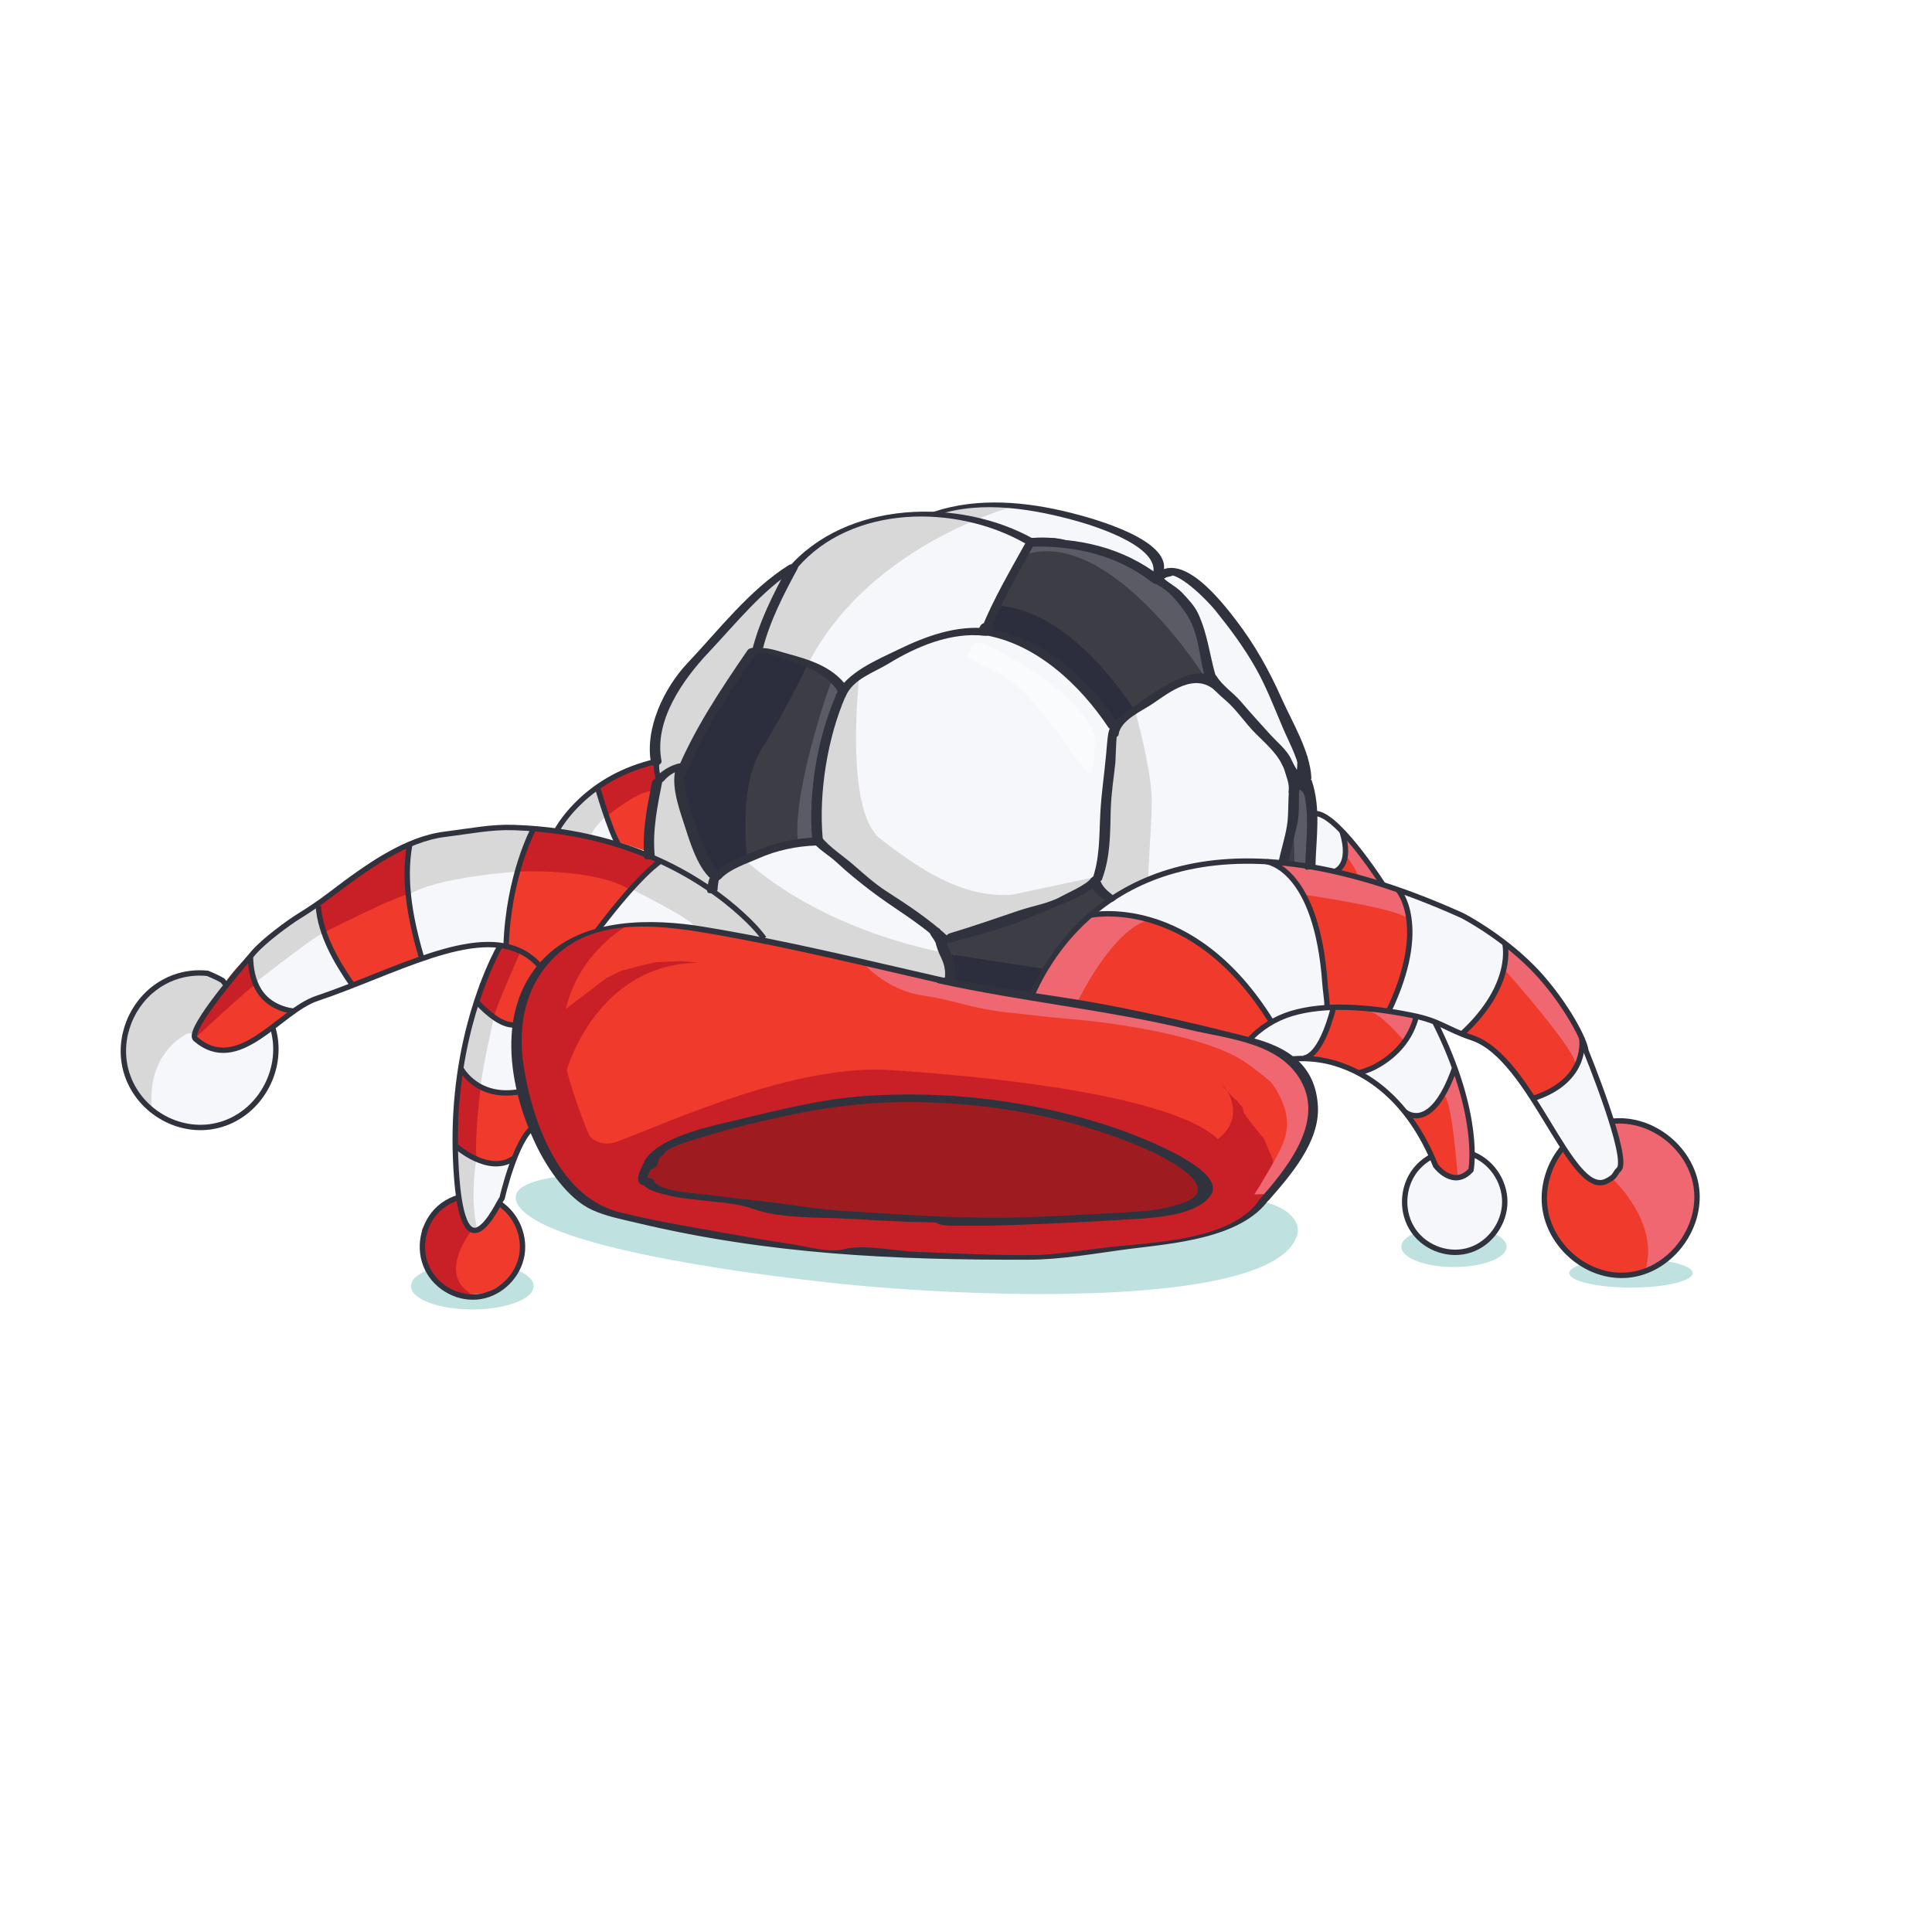 <?xml version="1.0" encoding="UTF-8" standalone="no"?>
<!DOCTYPE svg PUBLIC "-//W3C//DTD SVG 1.1//EN" "http://www.w3.org/Graphics/SVG/1.1/DTD/svg11.dtd">
<svg width="100%" height="100%" viewBox="0 0 360 360" version="1.1" xmlns="http://www.w3.org/2000/svg" xmlns:xlink="http://www.w3.org/1999/xlink" xml:space="preserve" xmlns:serif="http://www.serif.com/" style="fill-rule:evenodd;clip-rule:evenodd;stroke-miterlimit:10;">
    <g id="CK-WC-Hat2-England-360x360" transform="matrix(0.24,0,0,0.24,180,180)">
        <g transform="matrix(1,0,0,1,-750,-750)">
            <g id="Layer-1" serif:id="Layer 1" transform="matrix(4.167,0,0,4.167,0,0)">
                <g transform="matrix(1,0,0,1,112.155,172.2)">
                    <path d="M0,53.605L-3.567,51.18L-7.956,46.889L-9.151,45.151L-13.05,38.749L-14.532,34.344L-16.279,25.948L-16.003,16.418L-15.428,14.199L-12.632,8.58L-5.717,3.141L-0.837,1.138L5.02,0.178L9.428,0L12.554,0.401L20.106,1.176L24.401,1.925L30.94,3.222L36.946,4.048L43.751,5.359L55.956,8.654L64.294,10.754L82.105,13.717C82.105,13.717 88.59,14.719 92.968,15.542C94.96,15.917 97.127,16.344 97.167,16.352C97.292,16.377 103.023,17.746 103.023,17.746L118.059,21.127L124.336,23.041L128.063,24.711L130.116,27.838C130.116,27.838 132.461,32.344 132.382,32.416C132.302,32.485 131.774,36.751 131.774,36.751L129.599,42.416L125.86,48.671L122.565,51.706L119.573,49.782L117.613,47.741L109.81,45.863L106.746,43.938L99.265,40.304L84.933,35.834L69.9,33.246L67.011,33.047L62.929,32.682L55.163,32.583L50.384,32.75L45.105,33.178L35.549,34.509L21.841,38.127L10.888,42.31L8.718,43.85L7.902,45.77L6.722,48.921L3.669,50.654L2.168,51.962L0,53.605Z" style="fill:rgb(239,58,44);fill-rule:nonzero;"/>
                </g>
                <g transform="matrix(1,0,0,1,123.277,116.32)">
                    <path d="M0,55.153C0,55.153 -0.95,51.7 -0.943,51.728C-0.937,51.754 -1.402,50.073 -1.421,50.053C-1.441,50.034 -1.595,48.701 -1.595,48.701L-2.459,44.666L-2.68,40.118L-2.162,35.158L-1.155,31.258L-0.521,28.857L-0.855,27.955L-1.226,25.474C-1.226,25.474 -1.297,23.726 -1.335,23.772C-1.373,23.816 -1.172,19.782 -1.19,19.83C-1.21,19.879 0,16.47 0,16.47C0,16.47 2.053,13.012 2.068,12.988C2.084,12.963 4.581,9.007 4.552,9.007C4.523,9.007 7.452,5.175 7.452,5.175L10.192,2.623L13.252,-0.779L16.363,-3.902L19.601,-7.242L23.19,-9.942L24.697,-10.649L25.856,-12.049L29.282,-14.95L33.229,-17.326L37.781,-18.942L42.84,-20.102L47.922,-20.452L51.235,-20.351L53.357,-21.58L57.659,-21.984L62.701,-22.098L67.945,-21.561L73.631,-20.534L78.854,-19.381L84.024,-17.476C84.024,-17.476 88.156,-15.263 88.211,-15.291C88.267,-15.318 91.935,-12.63 91.935,-12.63L92.741,-10.19L92.81,-9.48L93.616,-9.797C93.616,-9.797 94.354,-9.864 94.384,-9.855C94.412,-9.845 97.236,-8.577 97.236,-8.577L100.751,-6.704L103.268,-4.245L105.783,-1.086L107.752,1.517L110.134,4.734L111.91,8.381L113.336,11.362L114.733,14.484L116.224,17.88L117.471,20.609L118.901,23.874L119.584,26.294L119.633,28.08L119.574,29.993L120.294,30.971L120.823,33.679L121.082,36.694L120.967,39.258L120.813,43.811L120.468,47.421L120.16,49.976L119.715,54.104L119.056,58.255L117.923,62.358L116.719,64.192L115.022,66.415L114.447,68.204L112.381,71.805L111.285,73.149L108.76,75.992L108.29,76.713L107.989,77.251L104.813,76.492L100.914,75.436L94.729,73.986L90.351,73.045L83.139,71.489L76.089,70.22L70.145,69.259L64.692,68.164L56.786,66.773L51.273,65.471L44.762,63.786L37.953,62.337L31.298,60.608L24.076,58.985L17.277,57.746L10.996,56.805L3.732,55.751L0.545,55.466L0,55.153Z" style="fill:rgb(245,247,251);fill-rule:nonzero;"/>
                </g>
                <g transform="matrix(1,0,0,1,140.982,163.08)">
                    <path d="M0,-41.746C0,-41.746 -3.342,-39.748 -4.486,-36.062C-4.838,-34.926 -5.597,-34.246 -5.976,-33.646C-6.826,-32.297 -7.229,-31.939 -7.229,-31.939L-9.299,-28.525L-12.145,-23.417L-13.567,-19.933L-14.204,-19.029L-14.115,-17.428L-13.802,-14.35L-13.295,-12.704L-12.063,-8.479L-10.201,-4.035L-9.396,-2.36L-7.991,0.254L-7.438,0.254L-6.611,-0.371L-4.99,-1.487L-2.29,-2.769L1.375,-4.36L4.203,-5.26C4.203,-5.26 7.184,-5.935 7.127,-5.925C7.071,-5.915 10.533,-6.286 10.533,-6.286L11.189,-6.6L11.189,-8.187C11.189,-8.187 11.323,-14.683 11.265,-14.629C11.206,-14.574 12.599,-22.178 12.599,-22.178L14.425,-30.285L16.083,-34.251C16.083,-34.251 15.989,-35.242 15.835,-35.207C15.683,-35.174 13.343,-37.49 13.343,-37.49L9.662,-39.225L5.548,-40.717L2.252,-41.511L0.726,-42L0,-41.746Z" style="fill:rgb(61,61,69);fill-rule:nonzero;"/>
                </g>
                <g transform="matrix(1,0,0,1,175.563,178.76)">
                    <path d="M0,-3.452L0.414,-1.627L1.271,-0.056L1.627,2.002L1.627,3.339L1.852,4.344L9.804,5.808L19.755,7.092L38.507,10.708L39.655,9.724L41.119,8.262L42.059,6.823L43.258,3.715L39.325,-2.877L28.974,-13.458L28.593,-14.16L24.463,-11.877L19.892,-9.999L15.579,-8.205L11.863,-6.731L5.201,-4.849L2.471,-4.094L0,-3.452Z" style="fill:rgb(61,61,69);fill-rule:nonzero;"/>
                </g>
                <g transform="matrix(1,0,0,1,192.136,135.203)">
                    <path d="M0,-34.382L-4.711,-25.869L-8.547,-17.943L-7.984,-17.492L-6.094,-17.031L-3.504,-16.276L-1.087,-15.417L1.853,-13.171L5.719,-10.531L8.582,-8.7L12.572,-3.986L14.271,-1.551L15.317,0.021L18.479,-2.493L22.369,-4.618L25.973,-6.932L29.029,-8.537L32.669,-9.132L32.669,-11.306L31.057,-18.477L27.192,-24.403L22.548,-27.842L15.664,-31.824L12.433,-33.224L4.923,-34.286L2.682,-34.088L1.012,-34.306L0.098,-34.403" style="fill:rgb(61,61,69);fill-rule:nonzero;"/>
                </g>
                <g transform="matrix(1,0,0,1,241.44,182.237)">
                    <path d="M0,-36.526L-0.849,-28.637L-2.322,-21.758L-2.879,-17.638L-3.437,-12.252L-3.767,-9.921L-2.879,-6.354L-2.673,-2.989L-2.888,0L-0.721,-2.59L1.064,-7.913L2.76,-21.484L3.127,-30.581C3.127,-30.581 2.596,-34.961 2.52,-34.802C2.443,-34.645 1.803,-36.077 1.644,-36.225C1.484,-36.373 0,-36.526 0,-36.526" style="fill:rgb(61,61,69);fill-rule:nonzero;"/>
                </g>
                <g transform="matrix(1,0,0,1,189.818,174.891)">
                    <path d="M0,-80.833C0,-80.833 -27.293,-74.019 -39.079,-51.555C-39.871,-50.047 -43.896,-47.934 -44.684,-46.818C-50.205,-39.01 -53.955,-37.39 -54.658,-31.21C-54.751,-30.402 -50.993,-18.391 -51.035,-17.639C-51.31,-12.739 -50.574,-9.04 -49.472,-6.299L-47.335,0L-55.317,-1.155L-58.991,-1.729L-65.781,-2.524L-68.945,-13.65L-68.582,-22.546L-67.08,-29.95L-67.925,-35.874L-66.569,-41.68L-63.329,-47.809L-61.159,-50.724L-52.647,-59.863L-46.643,-65.888L-42.237,-69.203L-39.307,-71.855L-36.359,-74.146L-32.39,-76.225L-27.186,-77.96L-20.907,-79.025L-15.431,-79.264L-13.184,-80.152L-7.112,-80.833L0,-80.833Z" style="fill:rgb(216,216,216);fill-rule:nonzero;"/>
                </g>
                <g transform="matrix(1,0,0,1,138.737,190.444)">
                    <path d="M0,-30.349C0,-30.349 12.121,-17.953 37.494,-12.849C53.014,-9.727 65.171,-7.411 72.515,-7.005C77.175,-6.748 80.084,-7.97 80.084,-7.97L83.035,-8.758C83.035,-8.758 81.122,0 79.27,-0.139C77.418,-0.279 73.654,-1.301 73.654,-1.301L63.511,-3.386L54.685,-4.865L44.191,-6.288L31.389,-9.356L23.994,-11.043L18.856,-12.161L10.887,-14.096L8.253,-14.557L3.747,-15.554L-0.641,-16.188L-2.855,-24.739L-2.855,-27.11L0,-30.349Z" style="fill:rgb(216,216,216);fill-rule:nonzero;"/>
                </g>
                <g transform="matrix(1,0,0,1,160.137,174.891)">
                    <path d="M0,-49.176C0,-49.176 -3.001,-23.905 3.938,-18.561C10.876,-13.216 19.023,-7.455 28.542,-8.2L43.938,-11.489L43.736,-10.682L42.057,-9.36L33.56,-5.544L26.572,-2.863L20.76,-1.018L17.22,0L15.62,-0.02L13.108,-2.863L10.927,-4.346L6.868,-7.083L0.837,-11.194L-3.611,-15.116L-5.298,-16.887L-7.301,-18.41L-7.89,-19.523L-8.165,-26.058L-7.005,-32.684C-7.005,-32.684 -5.291,-40.067 -5.276,-40.131C-5.26,-40.197 -3.293,-46.215 -3.293,-46.215L-2.324,-47.205C-2.324,-47.205 -1.523,-48.218 -1.46,-48.281C-1.397,-48.344 0,-49.176 0,-49.176" style="fill:rgb(216,216,216);fill-rule:nonzero;"/>
                </g>
                <g transform="matrix(1,0,0,1,211.564,181.547)">
                    <path d="M0,-48.866C0,-48.866 2.98,-38.227 3.04,-32.345C3.099,-26.462 1.451,-13.648 3.04,-9.995C4.629,-6.342 8.753,-0.867 7.809,-0.272C7.38,0 5.398,-2.506 3.548,-5.129C1.32,-8.285 -1.738,-11.095 -1.738,-11.095L-7.691,-17.339L-6.956,-18.213L-5.693,-24.259L-5.588,-30.109L-4.122,-37.652L-4.783,-45.166L-3.712,-46.837L-1.14,-48.211L0,-48.866Z" style="fill:rgb(216,216,216);fill-rule:nonzero;"/>
                </g>
                <g transform="matrix(1,0,0,1,182.478,145.58)">
                    <path d="M0,-25.94C0,-25.94 17.251,-18.616 21.596,-8.574C21.596,-8.574 21.536,-2.901 20.72,-1.451C19.904,0 11.415,-16.499 3.261,-20.241C-4.894,-23.982 -1.793,-23.241 -1.793,-24.346C-1.793,-25.45 0,-25.94 0,-25.94" style="fill:rgb(250,251,252);fill-rule:nonzero;"/>
                </g>
                <g transform="matrix(1,0,0,1,150.564,160.878)">
                    <path d="M0,-37.263L-4.32,-38.594L-8.323,-39.644L-9.464,-39.719L-10.369,-39.247L-12.159,-37.263L-15.172,-32.528L-17.905,-28.197L-20.559,-23.52L-22.212,-20.028L-23.15,-17.73L-23.786,-16.108L-22.877,-10.502L-20.261,-2.974L-17.648,1.372L-17.221,2.456L-14.945,0.907L-11.328,-0.783C-11.328,-0.783 -13.171,-14.127 -8.643,-21.346C-4.114,-28.564 0,-37.263 0,-37.263" style="fill:rgb(45,46,61);fill-rule:nonzero;"/>
                </g>
                <g transform="matrix(1,0,0,1,211.564,115.669)">
                    <path d="M0,17.012C0,17.012 -11.294,-2.014 -25.825,-2.853L-27.727,1.17L-27.962,1.943L-26.197,2.339L-22.481,3.227L-18.099,5.695L-12.892,9.525L-9.088,12.848C-9.088,12.848 -5.988,16.084 -6.021,16.214C-6.053,16.344 -4.397,18.806 -4.397,18.806L-3.719,19.865L-2.061,17.642L-0.729,17.012L0,17.012Z" style="fill:rgb(45,46,61);fill-rule:nonzero;"/>
                </g>
                <g transform="matrix(1,0,0,1,176.816,189.166)">
                    <path d="M0,-11.453C0,-11.453 39.226,-4.742 41.198,-6.745L42.161,-6.704L41.713,-5.419L40.984,-4.047L40.026,-2.39L38.058,-0.388L37.378,0L26.385,-1.838L20.337,-2.96L11.669,-4.256L5.432,-5.173L0.183,-6.432L-0.196,-7.375L-0.586,-9.435L-0.586,-10.845L0,-11.453Z" style="fill:rgb(45,46,61);fill-rule:nonzero;"/>
                </g>
                <g transform="matrix(1,0,0,1,192.51,123.563)">
                    <path d="M0,-22.457C0,-22.457 10.95,-21.969 12.195,-21.216C13.439,-20.462 21.406,-16.763 21.406,-16.763L23.684,-15.232L29.701,-9.091L32.834,2.152L31.938,2.567C31.938,2.567 14.646,-25.024 -1.301,-20.312L-0.935,-21.729L0,-22.457Z" style="fill:rgb(90,91,100);fill-rule:nonzero;"/>
                </g>
                <g transform="matrix(1,0,0,1,241.44,182.538)">
                    <path d="M0,-36.827L-0.615,-29.274C-0.615,-29.274 1.116,-13.897 -3.089,-8.214C-3.089,-8.214 -2.855,-2.415 -2.932,-2.414C-3.008,-2.414 -3.086,0 -3.086,0L-0.558,-3.378L0.865,-7.294C0.865,-7.294 1.617,-11.587 1.633,-11.7C1.647,-11.813 2.919,-20.249 2.919,-20.249L3.127,-28.506C3.127,-28.506 2.77,-34.055 2.704,-34.125C2.639,-34.195 2.024,-35.924 1.834,-36.225C1.644,-36.526 0,-36.827 0,-36.827" style="fill:rgb(90,91,100);fill-rule:nonzero;"/>
                </g>
                <g transform="matrix(1,0,0,1,154.807,156.579)">
                    <path d="M0,-29.349C-0.228,-28.895 -6.938,-9.944 -6.192,-0.249L-6.192,0.525L-2.636,-0.098L-2.834,-2.124L-1.731,-12.898L-0.42,-19.773L1.429,-26.042L2.259,-27.75L1.604,-29.007L0.828,-29.874L0,-29.349Z" style="fill:rgb(90,91,100);fill-rule:nonzero;"/>
                </g>
                <g transform="matrix(1,0,0,1,294.77,220.333)">
                    <path d="M0,-25.516L-0.883,-22.022L-2.034,-19.635L-3.732,-18.45L-6.392,-16.91L-8.701,-15.66C-8.701,-15.66 -7.494,-12.59 -7.283,-12.458C-7.074,-12.328 -2.14,-5.039 -2.087,-4.882C-2.034,-4.725 0.633,-1.511 0.633,-1.511L3.688,0L6.037,-1.134L7.131,-3.001L6.9,-6.156L3.926,-16.094L1.082,-23.633L0.328,-24.991L0,-25.516Z" style="fill:rgb(245,247,251);fill-rule:nonzero;"/>
                </g>
                <g transform="matrix(1,0,0,1,294.759,186.533)">
                    <path d="M0,7.73L-0.458,10.362L-1.238,12.056L-2.298,13.72L-3.556,15.035L-5.446,16.4L-7.813,17.599L-9.203,18.151L-14.487,11.425L-17.367,8.754L-20.716,6.922L-22.352,6.205L-22.125,5.702L-19.925,3.403L-17.121,-0.422L-15.508,-3.728L-14.487,-7.541L-14.3,-10.421L-11.176,-7.779L-6.495,-2.785L-3.222,1.737L-0.262,5.846L0,7.73Z" style="fill:rgb(239,58,44);fill-rule:nonzero;"/>
                </g>
                <g transform="matrix(1,0,0,1,261.322,192.656)">
                    <path d="M0,-26.576C0.044,-26.56 5.057,-24.659 5.057,-24.659L11.049,-22.619L14.4,-20.158L18.177,-17.375L19.384,-16.238L18.897,-12.532L18.108,-9.69L16.589,-6.627L15.135,-4.472L13.375,-2.341L11.357,0L6.89,-1.513L3.444,-3.089L-2.386,-4.696L-0.65,-8.861L1.35,-15.56L1.134,-21.818L-0.616,-26.576L0,-26.576Z" style="fill:rgb(245,247,251);fill-rule:nonzero;"/>
                </g>
                <g transform="matrix(1,0,0,1,258.936,160.63)">
                    <path d="M0,27.573L-7.803,27.06L-11.816,27.118L-12.234,20.653L-13.286,13.202L-15.64,6.963L-16.962,4.64L-18.241,2.967L-20.428,1.021L-21.593,0L-16.414,0.59L-10.271,1.48L-0.818,4.357L2.029,5.154L3.027,7.571L3.735,10.079L4.024,13.907L3.633,16.813L2.124,21.866L1.566,23.572L0,27.33" style="fill:rgb(239,58,44);fill-rule:nonzero;"/>
                </g>
                <g transform="matrix(1,0,0,1,271.216,219.228)">
                    <path d="M0,-19.776L1.464,-15.804L2.261,-11.652L2.896,-7.396L3.345,-4.094L2.863,-1.223L1.825,0.202L0.415,0.202L-2.449,-0.773L-4.107,-2.149L-5.386,-5.686L-6.755,-8.163L-8.904,-11.353L-7.1,-11.353L-5.157,-12.072L-3.478,-13.49L-2.428,-15.432L-1.22,-17.532L-0.271,-19.978L0,-19.776Z" style="fill:rgb(239,58,44);fill-rule:nonzero;"/>
                </g>
                <g transform="matrix(1,0,0,1,253.814,197.21)">
                    <path d="M0,3.075C0,3.075 2.021,4.353 2.024,4.355C2.028,4.356 4.239,6.084 4.239,6.084L6.357,8.124L8.261,9.946L8.831,10.665L10.077,10.663L11.442,10.366L13.091,9.231L14.171,8.071L15.188,6.214L16.182,4.486L16.881,2.708L16.881,1.073L15.342,-1.919L14.622,-4.933C14.622,-4.933 14.239,-6.779 14.029,-6.895C13.819,-7.012 11.771,-7.59 11.614,-7.536C11.457,-7.484 10.302,-7.54 10.302,-7.54L9.514,-6.014L8.79,-4.554L7.462,-2.574L6.102,-1.079L4.317,0.548L2.584,1.44L0.811,2.228L0,2.708L0,3.075Z" style="fill:rgb(245,247,251);fill-rule:nonzero;"/>
                </g>
                <g transform="matrix(1,0,0,1,263.862,198.141)">
                    <path d="M0,-8.673L-5.137,-9.734L-8.755,-10.19L-12.729,-10.45L-14.92,-9.938L-15.813,-10.181L-16.161,-7.834L-17.643,-4.235L-19.295,-1.907L-19.503,-1.003L-18.212,-0.96L-14.976,0.015L-11.298,1.777L-9.751,1.476L-6.798,0.167L-4.245,-1.737L-2.586,-3.505L-1.057,-5.863L0,-8.673Z" style="fill:rgb(239,58,44);fill-rule:nonzero;"/>
                </g>
                <g transform="matrix(1,0,0,1,248.348,197.304)">
                    <path d="M0,-9.614L-2.976,-9.101L-5.039,-9.101L-7.719,-8.138L-9.839,-7.316L-12.156,-6.419L-13.917,-5.027L-14.957,-3.501L-14.05,-2.669L-10.292,-1.694L-8.467,-0.544L-7.479,0L-5.076,0L-3.501,-1.121L-1.955,-3.734L-0.613,-6.685L0,-9.165L0,-9.614Z" style="fill:rgb(245,247,251);fill-rule:nonzero;"/>
                </g>
                <g transform="matrix(1,0,0,1,247.269,164.095)">
                    <path d="M0,23.321L-3.263,24.005L-6.64,24.749L-10.406,26.786L-12.094,23.653L-14.878,19.955L-18.488,16.029L-19.485,14.903L-22.46,12.641L-26.996,9.56L-30.623,8.104L-34.407,6.931L-37.169,6.614L-39.805,6.153L-43.396,6.153L-40.214,3.45L-33.558,0.029L-26.442,-2.411L-19.855,-3.191L-14.384,-3.465L-10.428,-3.315L-8.707,-2.982L-6.573,-0.498L-5.164,1.404L-2.54,7.294L-1.751,9.895L-0.831,14.897C-0.831,14.897 0.078,20.109 -0.148,20.061C-0.378,20.013 0,23.321 0,23.321" style="fill:rgb(245,247,251);fill-rule:nonzero;"/>
                </g>
                <g transform="matrix(1,0,0,1,203.782,193.9)">
                    <path d="M0,-23.912L2.842,-23.599L6.358,-23.448L10.274,-22.503L14.224,-21.154L19.582,-18.144L23.784,-14.908L26.737,-12.214L29.275,-9.022L31.04,-6.21L31.986,-5.05L32.999,-3.703L32.256,-2.894L30.844,-1.623L29.608,-0.097L28.874,0L26.193,-0.67L19.328,-2.24L11.823,-3.984L4.587,-5.596L-1.534,-6.749L-7.973,-7.698L-11.289,-8.277L-10.073,-11.891L-6.591,-16.805L-3.459,-20.971L0,-23.912Z" style="fill:rgb(239,58,44);fill-rule:nonzero;"/>
                </g>
                <g transform="matrix(1,0,0,1,244.704,163.053)">
                    <path d="M0,-10.954L1.774,-10.796L6.156,-6.817L6.156,-2.975L5.143,0L3.078,-0.229L-0.179,-1.17L-0.179,-5.567C-0.179,-5.567 -0.414,-8.57 -0.209,-8.701C-0.003,-8.832 0.029,-10.719 0.029,-10.719" style="fill:rgb(245,247,251);fill-rule:nonzero;"/>
                </g>
                <g transform="matrix(1,0,0,1,250.695,164.381)">
                    <path d="M0,-8.823L0,-4.981L-0.542,-3.39L-1.015,-2.006L0.438,-1.519L3.854,-0.595L5.815,0L5.815,-0.595L5.101,-2.341L2.4,-6.549L0.638,-7.961L0,-8.823Z" style="fill:rgb(239,58,44);fill-rule:nonzero;"/>
                </g>
                <g transform="matrix(1,0,0,1,142.525,160.912)">
                    <path d="M0,13.693L-2.329,11.116L-6.644,7.459L-12.195,3.468L-16.972,0.732L-19.441,-0.476L-21.053,0.804L-22.949,2.873L-26.028,5.975L-28.802,9.324L-30.34,11.721L-31.208,12.425L-28.281,11.939L-23.986,11.468L-19.441,11.48L-14.868,11.763L-8.023,12.824L-3.854,13.718L-1.15,14.169L-0.042,13.978L0.316,13.588" style="fill:rgb(245,247,251);fill-rule:nonzero;"/>
                </g>
                <g transform="matrix(1,0,0,1,122.051,158.909)">
                    <path d="M0,-17.115L-2.508,-16.281L-5.079,-15.344L-7.336,-14.139L-9.138,-12.964L-10.489,-12.404L-10.225,-10.521L-8.428,-5.149L-7.146,-2.128L-0.631,0L-0.898,-4.516L0.071,-11.331L0.725,-13.408L0.459,-15.56L0,-17.115Z" style="fill:rgb(239,58,44);fill-rule:nonzero;"/>
                </g>
                <g transform="matrix(1,0,0,1,111.317,157.422)">
                    <path d="M0,-10.747L-1.282,-9.789L-2.545,-8.219L-4.212,-7.119L-5.225,-5.994C-5.225,-5.994 -5.957,-4.384 -6.015,-4.331C-6.075,-4.277 -7.133,-2.572 -7.133,-2.572L-3.956,-1.63L0.245,-1.092L3.573,0L2.926,-2.16L1.279,-6.748L0.338,-9.572L0,-10.747Z" style="fill:rgb(245,247,251);fill-rule:nonzero;"/>
                </g>
                <g transform="matrix(1,0,0,1,122.34,173.877)">
                    <path d="M0,-13.44C0.037,-13.762 -2.4,-14.793 -2.4,-14.793L-9.05,-16.98L-14.744,-18.439L-18.658,-19.026L-21.568,-19.484L-23.333,-19.484L-23.333,-19.026L-24.262,-16.455L-25.334,-13.44L-26.333,-9.922L-27.111,-6.31L-27.545,-3.567L-27.947,0.413L-27.686,2.266L-24.683,3.707L-21.816,6.044L-21.038,5.387L-19.156,3.563L-16.349,1.816L-10.657,-0.539L-10.205,-1.611L-6.919,-5.849L-3.39,-9.614L-1.154,-11.907L0.001,-12.85L0,-13.44Z" style="fill:rgb(239,58,44);fill-rule:nonzero;"/>
                </g>
                <g transform="matrix(1,0,0,1,100.524,187.342)">
                    <path d="M0,-7.666C0,-7.421 -0.755,-5.258 -1.09,-5.482C-1.426,-5.708 -2.45,-2.93 -2.45,-2.93L-3.343,0.442L-4.025,2.887L-4.025,3.533L-5.222,3.533L-7.247,2.965L-10.082,0.916L-11.792,-0.489L-10.814,-3.335L-7.235,-11.199L-4.274,-10.078L-0.884,-8.314L0,-7.666Z" style="fill:rgb(239,58,44);fill-rule:nonzero;"/>
                </g>
                <g transform="matrix(1,0,0,1,96.249,199.517)">
                    <path d="M0,-8.54L-0.374,-5.946L0.134,-2.543L0.875,1.345L1.11,3.535L0,4.124L-2.596,4.124L-6.324,3.182L-10.399,0.397L-9.992,-2.862L-8.822,-8.144L-7.252,-12.664L-5.807,-11.259L-2.654,-9.134L0.25,-8.642" style="fill:rgb(245,247,251);fill-rule:nonzero;"/>
                </g>
                <g transform="matrix(1,0,0,1,97.067,212.877)">
                    <path d="M0,-9.67L2.366,-3.138L1.526,-2.154L0,-0.081L-1.191,2.822L-2.001,3.551L-3.119,4.09L-5.462,3.953L-10.009,2.19L-11.954,0.813L-12.245,-3.551C-12.245,-3.551 -10.974,-13.76 -11.253,-13.627C-11.532,-13.493 -9.532,-11.67 -9.532,-11.67L-6.718,-10.179L-4.32,-9.349L-2.178,-9.316L0,-9.67Z" style="fill:rgb(239,58,44);fill-rule:nonzero;"/>
                </g>
                <g transform="matrix(1,0,0,1,85.114,228.96)">
                    <path d="M0,-15.27L0,-11.994L0.039,-8.786L0.736,-5.34L1.598,-2.34L2.194,-0.281L3.655,0L5.236,-1.222L6.518,-3.22L8.439,-5.729L10.596,-12.829C10.596,-12.829 9.368,-12.525 9.277,-12.462C9.187,-12.4 7.775,-12.046 7.775,-12.046L5.109,-12.462L3.03,-13.29L1.187,-14.458L0,-15.27Z" style="fill:rgb(245,247,251);fill-rule:nonzero;"/>
                </g>
                <g transform="matrix(1,0,0,1,95.007,178.264)">
                    <path d="M0,-24.472L-5.471,-24.048L-9.063,-23.906C-9.857,-23.8 -10.644,-23.654 -11.425,-23.462C-12.706,-23.148 -14.079,-22.859 -15.262,-22.264C-16.196,-21.795 -17.105,-21.297 -18.071,-20.896C-18.263,-20.817 -18.44,-20.792 -18.599,-20.807L-18.974,-18.168L-18.974,-14.236L-18.619,-9.295L-17.683,-4.222L-16.305,0L-11.354,-1.647L-6.01,-2.236L-1.247,-1.943L-0.615,-2.764L-0.177,-8.529L1.588,-16.648L4.193,-23.413L4.426,-24.121L0,-24.472Z" style="fill:rgb(245,247,251);fill-rule:nonzero;"/>
                </g>
                <g transform="matrix(1,0,0,1,76.984,167.85)">
                    <path d="M0,4.349L-0.808,-1.823L-0.849,-8.941L-0.516,-10.948C-1.557,-10.424 -2.496,-10.066 -3.468,-9.374C-4.197,-8.855 -4.953,-8.33 -5.738,-7.895C-6.416,-7.52 -7.225,-7.286 -7.825,-6.785C-8.26,-6.421 -15.419,-1.936 -16.081,-0.245C-16.347,0.436 -17.079,0.693 -17.647,0.521L-17.383,2.987L-16.387,6.367L-14.502,9.943L-13.044,13.041L-11.29,15.297L1.718,10.413L0,4.349Z" style="fill:rgb(239,58,44);fill-rule:nonzero;"/>
                </g>
                <g transform="matrix(1,0,0,1,47.18,179.776)">
                    <path d="M0,-2.63L-0.481,-0.749L-0.089,1.933L1.318,5.141C1.318,5.141 2.761,6.706 2.873,6.795C2.985,6.883 5.197,8.071 5.197,8.071L7.357,8.766L10.538,6.797L14.249,5.417L18.954,3.635L16.998,1.501L14.119,-3.866L12.292,-10.15L12.091,-10.808L11.942,-11.396L0,-2.63Z" style="fill:rgb(245,247,251);fill-rule:nonzero;"/>
                </g>
                <g transform="matrix(1,0,0,1,36.251,180.465)">
                    <path d="M0,12.63C0.142,12.799 2.373,14.168 2.373,14.168L4.25,15.114L6.589,15.114L9.977,13.83L14.202,11.163L18.4,7.859L15.155,6.965L12.4,4.682L11.545,3.044L10.448,-1.437L10.516,-2.484C10.516,-2.484 7.505,-0.661 4.575,4.434C2.144,8.663 -0.063,12.554 0,12.63" style="fill:rgb(239,58,44);fill-rule:nonzero;"/>
                </g>
                <g transform="matrix(1,0,0,1,36.986,179.68)">
                    <path d="M0,12.098L0.033,11.174C0.033,11.174 4.63,4.478 7.41,0.562C8.563,-1.062 9.469,-1.54 9.48,-0.758C9.484,-0.497 9.499,-0.22 9.536,0.053C9.687,1.197 10.938,3.665 10.6,3.753C9.937,3.924 -0.534,13.638 -0.534,13.638L0,12.098Z" style="fill:rgb(201,32,40);fill-rule:nonzero;"/>
                </g>
                <g transform="matrix(1,0,0,1,59.27,183.062)">
                    <path d="M0,-15.045L0.223,-13.062L0.413,-11.369L1.181,-9.245C0.779,-9.806 -11.666,0 -11.666,0L-12.407,-3.551L-12.794,-4.798L-11.414,-6.298L0,-15.045" style="fill:rgb(216,216,216);fill-rule:nonzero;"/>
                </g>
                <g transform="matrix(1,0,0,1,75.947,170.782)">
                    <path d="M0,-10.716L0.488,-13.751C-0.2,-13.415 -0.885,-13.078 -1.599,-12.797C-1.746,-12.739 -1.9,-12.726 -2.05,-12.746C-2.621,-12.467 -3.183,-12.172 -3.701,-11.799C-3.871,-11.675 -4.068,-11.624 -4.269,-11.627C-5.298,-11.072 -6.299,-10.461 -7.198,-9.717C-7.348,-9.593 -7.506,-9.513 -7.666,-9.47C-7.837,-9.423 -9.955,-7.537 -10.637,-6.976C-11.23,-6.489 -11.94,-6.014 -12.368,-5.366C-12.732,-4.815 -13.327,-4.73 -13.811,-4.916C-13.86,-4.832 -13.905,-4.745 -13.956,-4.661C-14.219,-4.227 -14.666,-4.071 -15.088,-4.119C-15.092,-4.114 -15.095,-4.111 -15.099,-4.106C-15.149,-3.9 -15.25,-3.696 -15.404,-3.57C-15.42,-3.558 -15.433,-3.542 -15.446,-3.528C-15.565,-3.362 -15.678,-3.19 -15.78,-3.013C-15.972,-2.681 -16.314,-2.484 -16.676,-2.445L-16.676,-1.155L-16.264,0.911L-15.495,3.035L-15.318,2.826C-15.318,2.826 -0.508,-4.65 0.277,-4.105L0.133,-6.575L0,-10.716Z" style="fill:rgb(201,32,40);fill-rule:nonzero;"/>
                </g>
                <g transform="matrix(1,0,0,1,89.728,166.678)">
                    <path d="M0,-12.285L-4.026,-12.116C-5.338,-11.846 -6.667,-11.661 -7.971,-11.327C-8.897,-11.09 -9.768,-10.755 -10.628,-10.341C-11.217,-10.058 -11.959,-9.885 -12.419,-9.407C-12.735,-9.08 -13.104,-9.001 -13.438,-9.078L-13.717,-4.593L-13.781,-0.981L-13.504,0C-8.261,-3.327 6.687,-4.272 6.687,-4.272L7.851,-8.004L8.613,-9.76L9.54,-11.879L0,-12.285Z" style="fill:rgb(216,216,216);fill-rule:nonzero;"/>
                </g>
                <g transform="matrix(1,0,0,1,99.268,165.452)">
                    <path d="M0,-10.809L-0.861,-8.302L-2.291,-4.917L-2.612,-3.059C-2.612,-3.059 11.222,-3.766 17.901,0.194C17.995,0.25 18.583,-0.095 18.583,-0.095L20.274,-1.643L22.128,-3.73L23.187,-4.691L22.721,-5.357L18.638,-7.037L12.294,-9.122C12.294,-9.122 7.126,-10.165 7.023,-10.256C6.921,-10.347 3.101,-10.809 3.101,-10.809L1.062,-11.059L0,-10.809Z" style="fill:rgb(201,32,40);fill-rule:nonzero;"/>
                </g>
                <g transform="matrix(1,0,0,1,122.455,174.316)">
                    <path d="M0,-13.425L-4.87,-8.663C-4.87,-8.663 5.999,-3.359 6.959,-1.682L7.82,-1.299L19.467,0.494L17.896,-2.117L8.814,-9.381C8.814,-9.381 1.328,-13.841 1.228,-13.88C1.129,-13.919 0.169,-13.88 0.169,-13.88L0,-13.425Z" style="fill:rgb(216,216,216);fill-rule:nonzero;"/>
                </g>
                <g transform="matrix(1,0,0,1,121.894,152.047)">
                    <path d="M0,-10.007C-0.084,-9.987 -3.043,-9.355 -5.613,-8.185C-8.106,-7.049 -10.211,-5.372 -10.332,-5.372C-10.576,-5.372 -8.803,0 -8.803,0C-8.803,0 -1.96,-5.627 0.229,-4.469L0.585,-5.817C0.585,-5.817 1.135,-7.616 1.015,-7.616C0.894,-7.616 0.637,-9.047 0.561,-9.096C0.485,-9.147 0,-10.007 0,-10.007" style="fill:rgb(201,32,40);fill-rule:nonzero;"/>
                </g>
                <g transform="matrix(1,0,0,1,112.913,150.428)">
                    <path d="M0,1.619C0,1.619 -2.414,3.873 -2.679,4.999C-2.679,4.999 -3.971,4.868 -4.071,4.999C-4.169,5.132 -8.652,4.297 -8.652,4.297L-8.078,2.149L-1.596,-3.513L-1.056,-1.757L0,1.619Z" style="fill:rgb(216,216,216);fill-rule:nonzero;"/>
                </g>
                <g transform="matrix(1,0,0,1,96.861,188.092)">
                    <path d="M0,-10.51C0,-10.51 -4.473,-0.497 -4.792,1.262L-7.864,-1.021L-7.486,-4.624L-4.113,-11.772L-1.854,-11.299L0.499,-10.672L0,-10.51Z" style="fill:rgb(201,32,40);fill-rule:nonzero;"/>
                </g>
                <g transform="matrix(1,0,0,1,92.069,199.571)">
                    <path d="M0,-10.216C0,-10.216 -2.437,0.576 -2.484,2.722L-4.636,1.307L-6.255,-0.32C-6.255,-0.32 -5.516,-4.128 -5.536,-4.323C-5.554,-4.52 -3.337,-12.938 -3.337,-12.938L-2.802,-12.451L-1.399,-10.655L-0.718,-10.655L0,-10.216Z" style="fill:rgb(216,216,216);fill-rule:nonzero;"/>
                </g>
                <g transform="matrix(1,0,0,1,89.585,212.896)">
                    <path d="M0,-10.603C0,-10.603 -1.259,-0.37 -0.788,2.844L-2.637,2.017C-2.637,2.017 -4.181,1.042 -4.472,0.794C-4.763,0.547 -3.99,-8.229 -4.21,-8.235C-4.428,-8.242 -3.937,-12.528 -3.937,-12.528L-3.735,-13.447L-2.585,-12.125L-1.235,-11.208L-0.644,-10.603L0,-10.603Z" style="fill:rgb(201,32,40);fill-rule:nonzero;"/>
                </g>
                <g transform="matrix(1,0,0,1,88.797,226.957)">
                    <path d="M0,-11.217C0,-11.217 -1.28,-4.496 0,1.548L-0.767,2.297L-2.78,-1.153L-3.916,-11.217L-3.975,-13.514L-3.146,-12.752L-1.219,-11.589L0,-11.217Z" style="fill:rgb(216,216,216);fill-rule:nonzero;"/>
                </g>
                <g transform="matrix(1,0,0,1,200.898,171.281)">
                    <path d="M0,15.102C0,15.102 6.314,1.956 13.158,0.117L9.242,-0.829L2.975,-1.033L0,1.161L-4.944,7.422L-7.452,11.257L-8.405,14.342L-4.825,14.867L-0.472,16.135L0,15.102Z" style="fill:rgb(238,103,113);fill-rule:nonzero;"/>
                </g>
                <g transform="matrix(1,0,0,1,213.614,160.538)">
                    <path d="M0,10.995C0,10.995 14.146,1.953 29.157,6.134C29.247,6.158 28.581,4.725 28.581,4.725L24.41,0.169L17.955,0L10.814,0.72L4.184,2.184L-0.829,4.061L-5.217,6.147L-8.792,8.616L-9.741,9.71L-4.599,9.843L-0.753,10.488L0,10.995Z" style="fill:rgb(245,247,251);fill-rule:nonzero;"/>
                </g>
                <g transform="matrix(1,0,0,1,242.771,165.446)">
                    <path d="M0,1.226C0,1.226 19.014,3.935 19.749,5.964L18.363,0.747L10.807,-1.653L3.07,-3.595L-3.9,-4.738L-4.554,-4.527C-4.554,-4.527 -2.077,-1.683 -1.959,-1.653C-1.842,-1.625 -0.547,0.111 -0.547,0.111L0,1.226Z" style="fill:rgb(238,103,113);fill-rule:nonzero;"/>
                </g>
                <g transform="matrix(1,0,0,1,244.872,159.145)">
                    <path d="M0,-7.265C0.029,-7.177 0,-3.587 0,-3.587C0,-3.587 5.559,-1.735 5.706,0C5.706,0 5.589,-2.647 5.706,-2.765C5.823,-2.883 4.809,-4.765 4.809,-4.765C4.809,-4.765 2.029,-7.03 1.912,-7.059C1.794,-7.089 0.706,-7.265 0.706,-7.265L0,-7.265Z" style="fill:rgb(245,247,251);fill-rule:nonzero;"/>
                </g>
                <g transform="matrix(1,0,0,1,250.578,160.98)">
                    <path d="M0,-1.835C0,-1.835 2,0.695 2.295,1.872C2.589,3.048 4.17,2.867 4.17,2.867L6.147,2.994C6.147,2.994 5.552,1.565 5.453,1.394C5.354,1.224 2.518,-2.765 2.518,-2.765C2.518,-2.765 0.078,-4.847 0.009,-4.865C-0.06,-4.883 0.009,-3.783 0.009,-3.783L0.117,-2.541L0,-1.835Z" style="fill:rgb(238,103,113);fill-rule:nonzero;"/>
                </g>
                <g transform="matrix(1,0,0,1,262.52,175.199)">
                    <path d="M0,-3.789C0,-3.789 17.119,2.594 17.413,5.33L17.668,5.33L18.211,0.828L12.395,-3.294L7.471,-5.701L-1.432,-9.119L-1.53,-8.642L-0.795,-7.142L-0.235,-4.848L0,-3.789Z" style="fill:rgb(245,247,251);fill-rule:nonzero;"/>
                </g>
                <g transform="matrix(1,0,0,1,280.544,198.773)">
                    <path d="M0,-22.626L-0.16,-19.864L-0.16,-18.45L-0.355,-18.243C-0.355,-18.243 13.8,-2.465 13.081,0L14.029,-1.959C14.029,-1.959 14.86,-4.908 14.655,-4.889C14.449,-4.871 12.632,-8.688 12.632,-8.688L7.654,-15.066L3.83,-19.804L0.802,-22.243L0,-22.626Z" style="fill:rgb(238,103,113);fill-rule:nonzero;"/>
                </g>
                <g transform="matrix(1,0,0,1,293.625,215.53)">
                    <path d="M0,-16.757C0,-16.757 6.692,1.886 6.191,3.591L6.818,3.845C6.818,3.845 8.465,1.37 8.473,1.353C8.479,1.336 7.375,-4.383 7.375,-4.383L2.92,-16.996C2.92,-16.996 1.438,-20.602 1.407,-20.472C1.376,-20.343 0.897,-19.676 0.897,-19.676C0.897,-19.676 0.604,-18.352 0.574,-18.264C0.545,-18.176 0,-16.757 0,-16.757" style="fill:rgb(245,247,251);fill-rule:nonzero;"/>
                </g>
                <g transform="matrix(1,0,0,1,271.579,200.531)">
                    <path d="M0,18.383C0,18.383 -1.088,3.765 -2.587,3.559C-2.587,3.559 -2.198,2.311 -2.176,2.236C-2.154,2.159 -0.884,0.029 -0.884,0.029L-0.363,-0.177L0.309,0.74L2.161,8.809L2.7,15C2.7,15 2.212,16.881 2.266,17.118C2.318,17.356 1.647,18.294 1.647,18.294L0.057,18.56L0,18.383Z" style="fill:rgb(238,103,113);fill-rule:nonzero;"/>
                </g>
                <g transform="matrix(1,0,0,1,268.992,189.866)">
                    <path d="M0,13.989C0,13.989 -5.375,5.017 -7.277,4.635L-6.896,3.508L-4.977,0L-2.59,0.45L-0.791,1.406L1.357,7.272L1.703,9.385L1.647,10.195C1.647,10.195 0.499,12.107 0.499,12.254C0.499,12.401 0,13.989 0,13.989" style="fill:rgb(245,247,251);fill-rule:nonzero;"/>
                </g>
                <g transform="matrix(1,0,0,1,261.715,187.981)">
                    <path d="M0,6.081C0,6.081 -3.815,1.567 -5.872,0.726C-7.928,-0.116 -2.46,0.49 -2.46,0.49L1.775,1.284L1.894,1.689L1.725,2.611L1.111,4.057L0.54,5.145L0,6.197" style="fill:rgb(238,103,113);fill-rule:nonzero;"/>
                </g>
                <g transform="matrix(1,0,0,1,113.659,243.372)">
                    <path d="M0,-24.647C0,-24.647 -21.035,-25.086 -17.087,-18.779C-13.138,-12.471 13.236,-7.41 41.045,-4.374C68.854,-1.336 125.206,0.439 128.149,-13.738C128.149,-13.738 129.508,-20.336 112.847,-20.453C96.185,-20.568 41.045,-23.846 41.045,-23.846L20.191,-22.942L0,-24.647Z" style="fill:rgb(191,226,225);fill-rule:nonzero;"/>
                </g>
                <g transform="matrix(1,0,0,1,122.082,217.197)">
                    <path d="M0,-1.762L-0.851,-0.503L-1.552,1.174L-2.269,2.748L-1.999,3.291C-1.999,3.291 -0.796,3.502 -0.723,3.559C-0.65,3.617 1.972,4.52 1.972,4.52C1.972,4.52 5.952,5.363 6.014,5.38C6.077,5.394 17.681,7.582 17.681,7.582C17.681,7.582 24.564,8.385 24.649,8.393C24.735,8.401 30.437,8.973 30.437,8.973L38.236,9.763L43.524,10.024L48.812,10.336C48.812,10.336 59.057,10.623 59.122,10.623C59.189,10.623 65.666,10.799 65.666,10.799L74.765,10.535L81.176,10.425L89.307,9.742L92.236,9.323L96.371,8.512L100.456,7.22L101.937,6.253L102.537,5.036L101.792,3.242L98.307,-0.114L95.453,-1.762L94.578,-2.147L88.917,-4.638L83.226,-6.738L75.522,-9.254L68.948,-10.727L65.145,-11.182L60.819,-11.453L58.22,-11.783L52.455,-12.183L48.126,-12.561L43.808,-12.537L38.374,-12.26L32.972,-11.277L28.301,-10.44L21.448,-9.139L16.381,-7.796L13.531,-7.398L10.388,-6.056L5.499,-4.706L1.599,-2.596L0.49,-1.945L0,-1.762Z" style="fill:rgb(158,28,32);fill-rule:nonzero;"/>
                </g>
                <g transform="matrix(1,0,0,1,231.492,232.301)">
                    <path d="M0,-25.553C-0.234,-25.172 4.032,-20.1 3.963,-20.206C3.896,-20.313 5.688,-16.218 5.688,-16.218L5.848,-14.257L4.707,-10.661L3.811,-8.48L2.655,-6.983L1.145,-6.078L-2.198,-4.164L-6.18,-2.388L-11.93,-0.926L-15.242,-0.614L-20.766,0.134L-35.243,1.568L-45.422,2.247L-59.054,1.46L-72.14,0.892L-72.909,0.806L-77.301,0.86L-84.667,-0.06L-97.665,-2.454L-105.826,-3.519L-110.354,-4.601L-118.779,-6.639L-118.441,-8.543L-115.646,-11.344L-111.702,-12.164L-108.75,-11.041L-98.637,-9.02L-85.486,-7.157L-68.954,-5.532L-50.602,-4.881L-33.182,-5.032C-33.182,-5.032 -22.196,-5.488 -22.131,-5.466C-22.065,-5.444 -13.334,-6.679 -13.313,-6.679C-13.291,-6.679 -8.465,-8.211 -8.465,-8.211L-6.775,-9.382L-6.812,-10.763L-7.744,-12.899L-10.158,-14.959C-10.158,-14.959 -6.493,-18.858 -6.458,-18.901C-6.423,-18.945 0.046,-21.683 -2.225,-27.8L-1.041,-27.315L0,-25.553Z" style="fill:rgb(201,32,40);fill-rule:nonzero;"/>
                </g>
                <g transform="matrix(1,0,0,1,160.456,222.543)">
                    <path d="M0,-43.512C0,-43.512 4.287,-38.121 11.465,-37.064C13.875,-36.707 16.385,-36.136 18.655,-35.535C23.145,-34.345 26.564,-33.986 26.564,-33.986L35.095,-33.036L42.29,-32.358C42.29,-32.358 61.364,-30.445 70.253,-25.448C72.388,-24.247 75.396,-21.719 76.019,-21.208C77.054,-20.358 78.186,-17.949 78.54,-17.06C80.244,-12.79 78.94,-9.856 77.353,-6.943C75.233,-3.061 73.254,0 73.254,0L76.015,-0.078L78.524,-2.51L80.766,-5.938L83.451,-12.24L83.75,-19.996L79.867,-26.036L72.52,-28.604L49.806,-33.935L17.771,-39.298L4.38,-42.38L0,-43.512Z" style="fill:rgb(238,103,113);fill-rule:nonzero;"/>
                </g>
                <g transform="matrix(1,0,0,1,116.359,225.667)">
                    <path d="M0,-52.882C0,-52.882 -16.117,-43.593 -10.185,-24.184C-6.848,-13.265 -3.747,-8.062 -1.673,-5.6C-0.06,-3.684 0.933,-3.427 0.933,-3.427L-1.318,-1.585L-3.392,0.112L-7.896,-2.787L-11.841,-6.539L-16.383,-15.178L-18.626,-22.334L-19.787,-32.058L-18.58,-39.588L-16.925,-43.521L-14.562,-46.386L-13.111,-48.079L-11.841,-49.207L-8.429,-51.15L-5.233,-52.079L-2.538,-52.702L-0.611,-52.994L0,-52.882Z" style="fill:rgb(201,32,40);fill-rule:nonzero;"/>
                </g>
                <g transform="matrix(1,0,0,1,109.848,211.131)">
                    <path d="M0,0.52C0,0.52 1.826,2.816 5.166,1.567C15.334,-2.234 38.252,-12.917 56.071,-11.754C79.742,-10.211 115.618,-5.923 118.857,3.756C122.096,13.437 121.611,-6.847 117.842,-8.858L121.645,-4.845L123.108,1.031L122.498,4.419L120.614,8.556L117.851,7.868L111.394,5.946L100.094,0.333L89.792,-2.356L81.183,-4.662L67.271,-6.123L55.663,-6.507L47.284,-5.584L39.214,-4.509L29.768,-2.165L24.467,-0.765L17.877,1.727L12.265,4.178L11.609,5.04L9.904,9.632L7.444,11.788L-1.221,4.784L0,0.52Z" style="fill:rgb(201,32,40);fill-rule:nonzero;"/>
                </g>
                <g transform="matrix(1,0,0,1,103.623,179.067)">
                    <path d="M0,20.652L1.982,20.31C1.982,20.31 7.499,0.396 26.7,0.306L23.319,0L18.471,0.214L14.89,1.08L12.028,1.841L9.357,3.164L1.397,9.237L-0.334,11.26L-2.782,15.427C-2.782,15.427 -1.845,17.965 -1.754,17.965C-1.664,17.965 -0.425,20.31 -0.425,20.31L0,20.652Z" style="fill:rgb(201,32,40);fill-rule:nonzero;"/>
                </g>
                <g transform="matrix(1,0,0,1,99.434,239.631)">
                    <path d="M0,-0.002C0,2.402 -5.12,4.351 -11.436,4.351C-17.751,4.351 -22.871,2.402 -22.871,-0.002C-22.871,-2.404 -17.751,-4.353 -11.436,-4.353C-5.12,-4.353 0,-2.404 0,-0.002" style="fill:rgb(191,226,225);fill-rule:nonzero;"/>
                </g>
                <g transform="matrix(1,0,0,1,280.706,232.284)">
                    <path d="M0,-0.002C0,2.094 -4.392,3.791 -9.811,3.791C-15.228,3.791 -19.62,2.094 -19.62,-0.002C-19.62,-2.095 -15.228,-3.793 -9.811,-3.793C-4.392,-3.793 0,-2.095 0,-0.002" style="fill:rgb(191,226,225);fill-rule:nonzero;"/>
                </g>
                <g transform="matrix(1,0,0,1,315.381,237.193)">
                    <path d="M0,0.001C0,1.5 -5.147,2.715 -11.497,2.715C-17.847,2.715 -22.994,1.5 -22.994,0.001C-22.994,-1.498 -17.847,-2.714 -11.497,-2.714C-5.147,-2.714 0,-1.498 0,0.001" style="fill:rgb(191,226,225);fill-rule:nonzero;"/>
                </g>
                <g transform="matrix(1,0,0,1,176.299,223.236)">
                    <path d="M0,-40.951C-15.141,-44.39 -29.967,-48.076 -45.308,-50.58C-54.772,-52.125 -67.132,-52.264 -74.586,-45.045C-84.16,-35.77 -81.619,-20.527 -76.296,-9.648C-74.204,-5.373 -70.467,0.119 -66.025,2.173C-63.422,3.377 -60.607,3.904 -57.821,4.57C-33.091,10.479 -9.874,11.54 15.414,11.474C21.607,11.458 28.044,10.242 34.186,9.458C42.107,8.448 54.942,7.55 60.113,0.286C60.534,-0.305 58.64,-0.037 58.349,0.372C52.926,7.989 38.5,8.208 30.125,9.162C25.685,9.668 20.457,10.529 16.777,10.591C9.25,10.718 1.688,10.284 -5.832,9.99C-9.773,9.836 -15.276,8.533 -19.154,9.532C-21.901,10.241 -26.004,8.99 -28.736,8.588C-32.831,7.985 -36.91,7.272 -40.983,6.539C-47.671,5.336 -54.314,4.296 -60.92,2.61C-72.199,-0.27 -77.11,-14.341 -78.726,-24.554C-79.986,-32.519 -78.228,-40.604 -71.89,-45.908C-64.024,-52.491 -52.131,-50.717 -42.844,-49.083C-28.903,-46.63 -15.365,-43.277 -1.571,-40.144C-1.082,-40.033 0.627,-40.808 0,-40.951" style="fill:rgb(48,50,61);fill-rule:nonzero;"/>
                </g>
                <g transform="matrix(1,0,0,1,121.977,145.896)">
                    <path d="M0,13.406C-0.427,8.703 0.54,4.17 1.445,-0.418C1.595,-1.18 -0.356,-0.862 -0.49,-0.184C-1.414,4.499 -2.368,9.129 -1.932,13.924C-1.872,14.586 0.069,14.161 0,13.406" style="fill:rgb(48,50,61);fill-rule:nonzero;"/>
                </g>
                <g transform="matrix(1,0,0,1,126.32,145.857)">
                    <path d="M0,-3.567C-1.613,-3.122 -3.092,-2.219 -4.184,-0.945C-4.471,-0.609 -4.373,-0.19 -3.943,-0.048C-3.495,0.1 -2.888,-0.052 -2.577,-0.415C-1.805,-1.316 -0.808,-1.983 0.34,-2.299C0.701,-2.399 1.26,-2.73 1.136,-3.192C1.013,-3.65 0.361,-3.667 0,-3.567" style="fill:rgb(48,50,61);fill-rule:nonzero;"/>
                </g>
                <g transform="matrix(1,0,0,1,126.026,163.429)">
                    <path d="M0,-20.661C-1.104,-17.502 0.322,-13.314 1.305,-10.306C2.37,-7.046 3.756,-2.053 6.429,0.315C7.032,0.849 8.853,0.068 8.206,-0.505C5.941,-2.511 4.751,-6.686 3.729,-9.447C2.63,-12.412 0.712,-17.297 1.831,-20.5C2.184,-21.51 0.256,-21.395 0,-20.661" style="fill:rgb(48,50,61);fill-rule:nonzero;"/>
                </g>
                <g transform="matrix(1,0,0,1,132.154,165.912)">
                    <path d="M0,-2.144C-0.257,-1.409 -0.347,-0.65 -0.385,0.124C-0.42,0.86 1.512,0.448 1.541,-0.142C1.579,-0.916 1.668,-1.675 1.926,-2.41C2.133,-3.004 0.212,-2.751 0,-2.144" style="fill:rgb(48,50,61);fill-rule:nonzero;"/>
                </g>
                <g transform="matrix(1,0,0,1,134.311,156.677)">
                    <path d="M0,7.049C1.653,5.237 4.754,4.257 6.943,3.282C10.379,1.753 14.115,0.968 17.861,0.855C18.992,0.821 19.321,-0.685 18.01,-0.646C14.329,-0.535 10.632,0.171 7.216,1.581C4.258,2.801 0.578,3.99 -1.634,6.415C-2.466,7.327 -0.625,7.734 0,7.049" style="fill:rgb(48,50,61);fill-rule:nonzero;"/>
                </g>
                <g transform="matrix(1,0,0,1,155.766,156.644)">
                    <path d="M0,-27.112C-3.542,-19.003 -5.213,-8.718 -4.411,0.096C-4.345,0.819 -2.406,0.382 -2.479,-0.422C-3.249,-8.874 -1.593,-19.206 1.815,-27.01C2.218,-27.931 0.281,-27.757 0,-27.112" style="fill:rgb(48,50,61);fill-rule:nonzero;"/>
                </g>
                <g transform="matrix(1,0,0,1,127.783,121.302)">
                    <path d="M0,22.909C3.397,14.667 8.319,7.342 13.329,0.014C13.901,-0.822 11.93,-0.783 11.497,-0.15C6.487,7.178 1.565,14.503 -1.832,22.745C-2.238,23.731 -0.298,23.633 0,22.909" style="fill:rgb(48,50,61);fill-rule:nonzero;"/>
                </g>
                <g transform="matrix(1,0,0,1,140.92,127.365)">
                    <path d="M0,-5.64C1.215,-6.344 5.917,-4.282 7.135,-3.909C10.302,-2.94 13.065,-1.49 15.058,1.206C15.373,1.632 17.232,1.003 16.868,0.51C14.118,-3.212 9.909,-4.448 5.627,-5.621C3.41,-6.228 1.016,-7.272 -1.146,-6.02C-2.267,-5.371 -0.516,-5.341 0,-5.64" style="fill:rgb(48,50,61);fill-rule:nonzero;"/>
                </g>
                <g transform="matrix(1,0,0,1,146.726,121.415)">
                    <path d="M0,-15.665C-2.664,-10.722 -5.248,-5.664 -6.605,-0.188C-6.844,0.772 -4.862,0.55 -4.646,-0.324C-3.324,-5.653 -0.74,-10.613 1.853,-15.423C2.379,-16.399 0.416,-16.437 0,-15.665" style="fill:rgb(48,50,61);fill-rule:nonzero;"/>
                </g>
                <g transform="matrix(1,0,0,1,146.955,142.637)">
                    <path d="M0,-37.338C-7.331,-32.705 -12.958,-25.34 -18.859,-19.09C-23.264,-14.426 -26.892,-6.787 -25.631,-0.357C-25.471,0.464 -23.534,-0.028 -23.7,-0.875C-25.157,-8.311 -19.75,-15.975 -14.864,-21.149C-9.821,-26.488 -5.002,-32.607 1.254,-36.561C2.362,-37.261 0.734,-37.802 0,-37.338" style="fill:rgb(48,50,61);fill-rule:nonzero;"/>
                </g>
                <g transform="matrix(1,0,0,1,184.179,129.86)">
                    <path d="M0,-12.747C-5.885,-13.448 -11.634,-11.359 -16.862,-8.809C-20.659,-6.957 -26.64,-4.528 -28.461,-0.297C-28.892,0.701 -26.946,0.646 -26.623,-0.106C-25.217,-3.37 -21.476,-4.474 -18.666,-6.193C-13.407,-9.411 -6.96,-12.141 -0.682,-11.393C0.233,-11.284 1.306,-12.592 0,-12.747" style="fill:rgb(48,50,61);fill-rule:nonzero;"/>
                </g>
                <g transform="matrix(1,0,0,1,184.798,101.278)">
                    <path d="M0,15.534C2.249,9.99 5.285,4.853 8.173,-0.371C8.401,-0.786 6.553,-0.625 6.253,-0.083C3.366,5.141 0.329,10.278 -1.92,15.822C-2.122,16.32 -0.229,16.099 0,15.534" style="fill:rgb(48,50,61);fill-rule:nonzero;"/>
                </g>
                <g transform="matrix(1,0,0,1,148.535,93.265)">
                    <path d="M0,12.565C10.111,0.763 29.501,0.64 42.344,7.905C42.863,8.199 44.501,7.41 44.155,7.214C30.319,-0.613 9.127,-0.068 -1.766,12.647C-2.221,13.178 -0.331,12.952 0,12.565" style="fill:rgb(48,50,61);fill-rule:nonzero;"/>
                </g>
                <g transform="matrix(1,0,0,1,191.93,107.475)">
                    <path d="M0,-5.624C8.439,-5.849 16.155,-4.096 22.911,1.146C23.609,1.688 25.286,0.703 24.396,0.012C17.248,-5.534 9.099,-7.312 0.162,-7.074C-0.95,-7.044 -1.313,-5.589 0,-5.624" style="fill:rgb(48,50,61);fill-rule:nonzero;"/>
                </g>
                <g transform="matrix(1,0,0,1,174.741,104.609)">
                    <path d="M0,-8.69C8.286,-11.438 18.102,-9.752 26.323,-7.4C29.718,-6.429 42.313,-2.419 39.884,2.869C39.686,3.301 41.551,3.11 41.8,2.568C44.735,-3.824 28.584,-8.102 24.808,-9.053C16.525,-11.139 7.49,-11.991 -0.707,-9.273C-2.007,-8.842 -0.791,-8.428 0,-8.69" style="fill:rgb(48,50,61);fill-rule:nonzero;"/>
                </g>
                <g transform="matrix(1,0,0,1,214.391,125.786)">
                    <path d="M0,-17.86C0.565,-17.197 1.247,-16.825 1.997,-16.376C3.759,-15.322 5.215,-13.403 6.404,-11.773C9.015,-8.194 8.991,-3.461 10.168,0.602C10.392,1.374 12.32,0.848 12.1,0.085C10.963,-3.841 10.604,-7.678 8.853,-11.454C8.176,-12.912 7.003,-14.138 5.919,-15.295C4.706,-16.588 2.897,-17.35 1.783,-18.657C1.291,-19.234 -0.559,-18.515 0,-17.86" style="fill:rgb(48,50,61);fill-rule:nonzero;"/>
                </g>
                <g transform="matrix(1,0,0,1,183.176,135.005)">
                    <path d="M0,-16.714C9.818,-15.197 18.082,-7.388 23.379,0.591C23.72,1.104 25.597,0.481 25.176,-0.152C19.748,-8.33 11.248,-16.175 1.191,-17.729C0.609,-17.818 -1.083,-16.881 0,-16.714" style="fill:rgb(48,50,61);fill-rule:nonzero;"/>
                </g>
                <g transform="matrix(1,0,0,1,244.339,103.398)">
                    <path d="M0,41.527C-0.26,36.548 -3.522,31.274 -5.53,26.771C-7.898,21.462 -10.546,16.706 -14.096,12.088C-16.697,8.705 -24.289,-1.16 -29.221,3.762C-30.027,4.567 -28.127,4.558 -27.666,4.098C-25.502,1.937 -18.93,9.052 -17.958,10.257C-15.17,13.717 -12.556,17.213 -10.367,21.092C-8.405,24.57 -6.93,28.41 -5.374,32.083C-4.001,35.325 -2.118,38.473 -1.932,42.045C-1.898,42.687 0.04,42.286 0,41.527" style="fill:rgb(48,50,61);fill-rule:nonzero;"/>
                </g>
                <g transform="matrix(1,0,0,1,224.876,145.942)">
                    <path d="M0,-19.17C0.935,-17.665 2.209,-16.555 3.539,-15.404C5.596,-13.623 7.113,-11.224 9.046,-9.297C10.646,-7.702 12.996,-5.629 13.943,-3.573C14.694,-1.945 15.58,-0.533 16.719,0.864C17.224,1.484 19.073,0.755 18.496,0.047C17.324,-1.392 16.435,-2.878 15.658,-4.563C14.896,-6.217 12.983,-7.769 11.766,-9.116C9.918,-11.161 8.083,-13.162 6.293,-15.261C4.849,-16.955 2.976,-18.057 1.777,-19.986C1.362,-20.654 -0.496,-19.969 0,-19.17" style="fill:rgb(48,50,61);fill-rule:nonzero;"/>
                </g>
                <g transform="matrix(1,0,0,1,241.68,145.008)">
                    <path d="M0,2.01C0.62,1.786 1.262,1.631 1.882,1.408C2.272,1.268 2.794,0.948 2.659,0.445C2.537,-0.011 1.896,-0.142 1.505,-0.001C0.884,0.221 0.242,0.377 -0.377,0.601C-0.768,0.742 -1.289,1.06 -1.154,1.564C-1.032,2.019 -0.391,2.152 0,2.01" style="fill:rgb(48,50,61);fill-rule:nonzero;"/>
                </g>
                <g transform="matrix(1,0,0,1,242.482,161.231)">
                    <path d="M0,-15.261C1.731,-10.037 0.819,-4.714 0.68,0.664C0.671,0.988 2.597,0.724 2.611,0.146C2.751,-5.232 3.663,-10.554 1.932,-15.779C1.775,-16.249 -0.14,-15.682 0,-15.261" style="fill:rgb(48,50,61);fill-rule:nonzero;"/>
                </g>
                <g transform="matrix(1,0,0,1,240.231,160.531)">
                    <path d="M0,-13.767C-0.299,-11.452 -0.076,-9.124 -0.424,-6.812C-0.785,-4.409 -1.61,-2.067 -2.054,0.327C-2.161,0.907 -0.238,0.568 -0.138,0.026C0.307,-2.377 0.975,-4.725 1.492,-7.113C1.985,-9.385 1.619,-11.768 1.916,-14.068C1.994,-14.674 0.068,-14.299 0,-13.767" style="fill:rgb(48,50,61);fill-rule:nonzero;"/>
                </g>
                <g transform="matrix(1,0,0,1,203.19,167.048)">
                    <path d="M0,-2.19C0.571,-0.826 1.767,-0.007 2.86,0.913C3.203,1.201 3.764,1.095 4.14,0.936C4.336,0.853 4.999,0.443 4.653,0.153C3.654,-0.687 2.454,-1.46 1.932,-2.708C1.646,-3.391 -0.257,-2.802 0,-2.19" style="fill:rgb(48,50,61);fill-rule:nonzero;"/>
                </g>
                <g transform="matrix(1,0,0,1,177.364,163.362)">
                    <path d="M0,11.807C5.991,9.997 11.803,7.886 17.756,6.002C20.804,5.037 25.901,3.233 27.714,0.526C28.299,-0.347 26.326,-0.358 25.871,0.321C25.081,1.5 21.33,3.107 20.461,3.611C18.189,4.932 14.965,5.44 12.46,6.299C8.183,7.765 3.993,9.204 -0.347,10.515C-1.52,10.869 -1.185,12.165 0,11.807" style="fill:rgb(48,50,61);fill-rule:nonzero;"/>
                </g>
                <g transform="matrix(1,0,0,1,174.4,181.827)">
                    <path d="M0,-6.261C0.074,-5.215 0.532,-4.275 0.974,-3.34C1.557,-2.105 1.795,-0.992 1.653,0.377C1.565,1.23 3.518,0.887 3.593,0.166C3.716,-1.026 3.626,-2.073 3.212,-3.203C2.768,-4.415 2.026,-5.452 1.932,-6.779C1.881,-7.491 -0.057,-7.065 0,-6.261" style="fill:rgb(48,50,61);fill-rule:nonzero;"/>
                </g>
                <g transform="matrix(1,0,0,1,205.31,123.935)">
                    <path d="M0,39.964C1.63,35.52 1.507,31.597 1.646,26.882C1.73,24.014 2.18,21.145 2.493,18.294C2.609,17.245 2.574,11.388 3.347,10.8C6.131,8.685 15.762,0.54 19.128,2.976C19.597,3.315 21.299,2.549 20.94,2.289C16.726,-0.761 7.915,6.392 4.738,8.581C0.87,11.246 1.253,11.58 0.76,16.868C0.432,20.383 -0.089,23.873 -0.285,27.4C-0.538,31.915 -0.326,35.948 -1.912,40.276C-2.077,40.725 -0.195,40.497 0,39.964" style="fill:rgb(48,50,61);fill-rule:nonzero;"/>
                </g>
                <g transform="matrix(1,0,0,1,151.271,174.661)">
                    <path d="M0,-17.964C1.216,-16.373 3.193,-15.329 4.672,-13.936C6.584,-12.133 8.639,-10.49 10.716,-8.884C15.098,-5.496 19.693,-3.012 23.807,0.787C24.279,1.224 26.085,0.494 25.606,0.052C21.781,-3.481 18.189,-5.816 13.818,-8.648C11.62,-10.071 9.608,-11.902 7.636,-13.616C5.953,-15.079 3.15,-16.931 1.8,-18.699C1.426,-19.188 -0.437,-18.535 0,-17.964" style="fill:rgb(48,50,61);fill-rule:nonzero;"/>
                </g>
                <g transform="matrix(1,0,0,1,175.867,173.84)">
                    <path d="M0,1.418C0.871,1.284 1.692,0.978 2.504,0.646C2.595,0.608 3.376,0.289 3.076,0.084C2.77,-0.126 2.131,0.063 1.83,0.186C1.35,0.382 0.87,0.604 0.354,0.683C0.03,0.732 -0.614,0.879 -0.777,1.217C-0.933,1.544 -0.098,1.433 0,1.418" style="fill:rgb(48,50,61);fill-rule:nonzero;"/>
                </g>
                <g transform="matrix(1,0,0,1,236.432,182.607)">
                    <path d="M0,40.987C4.034,36.373 9.49,30.127 9.119,23.495C8.689,15.8 3.455,12.448 -3.422,10.703C-12.676,8.354 -21.966,6.163 -31.354,4.419C-40.989,2.63 -50.748,1.648 -60.33,-0.453C-60.961,-0.592 -62.613,0.375 -61.506,0.617C-46.086,4 -30.373,5.541 -14.988,9.216C-7.413,11.026 2.669,11.654 6.356,19.549C9.939,27.22 2.883,35.571 -1.803,40.93C-2.369,41.579 -0.418,41.465 0,40.987" style="fill:rgb(48,50,61);fill-rule:nonzero;"/>
                </g>
                <g transform="matrix(1,0,0,1,121.986,215.386)">
                    <path d="M0,0.989C1.843,-1.914 8.752,-3.403 11.66,-4.324C15.26,-5.463 18.971,-6.24 22.647,-7.084C31.224,-9.055 39.674,-10.149 48.474,-10.048C63.097,-9.881 78.137,-7.162 91.565,-1.28C94.357,-0.057 106.499,5.838 98.557,8.69C95.814,9.675 93.014,10.168 90.126,10.348C83.333,10.774 76.535,11.131 69.734,11.394C58.147,11.843 46.637,10.948 35.056,10.224C29.524,9.879 24.017,8.798 18.619,8.269C16.038,8.016 13.462,7.694 10.893,7.34C9.05,7.086 0.473,6.698 -0.176,4.566C-0.282,4.217 -0.726,4.101 -1.049,4.143C-1.908,4.256 -0.063,1.264 -0.127,1.383C0.387,0.444 -1.575,0.471 -1.967,1.187C-2.572,2.292 -4.263,5.256 -1.815,5.516C-0.594,5.646 -2.805,4.965 -1.633,5.814C-0.643,6.531 0.571,6.837 1.734,7.15C6.765,8.506 14.026,8.307 18.087,9.776C23.594,11.767 30.614,11.357 36.375,11.707C40.011,11.927 43.65,12.108 47.289,12.276C48.446,12.329 52.116,12.275 52.436,12.448C53.835,13.203 56.025,12.956 57.538,12.983C61.203,13.05 64.872,12.922 68.534,12.795C75.552,12.552 82.566,12.167 89.575,11.735C93.721,11.479 100.841,11.013 103.523,7.424C107.406,2.226 87.071,-4.796 85.021,-5.475C70.466,-10.29 54.76,-12.214 39.445,-11.205C31.086,-10.656 22.854,-8.505 14.736,-6.578C10.006,-5.455 0.922,-3.557 -1.84,0.794C-2.403,1.681 -0.433,1.671 0,0.989" style="fill:rgb(48,50,61);fill-rule:nonzero;"/>
                </g>
                <g transform="matrix(1,0,0,1,182.981,117.682)">
                    <path d="M0,-0.915C-0.153,-0.619 -0.256,-0.301 -0.353,0.017C-0.496,0.482 0.235,0.616 0.523,0.59C0.987,0.548 1.455,0.307 1.597,-0.157C1.659,-0.36 1.736,-0.554 1.834,-0.743C2.053,-1.166 1.645,-1.453 1.263,-1.489C0.814,-1.531 0.221,-1.341 0,-0.915" style="fill:rgb(48,50,61);fill-rule:nonzero;"/>
                </g>
                <g transform="matrix(1,0,0,1,183.227,117.524)">
                    <path d="M0,-0.53C-0.134,-0.303 -0.191,-0.071 -0.239,0.187C-0.325,0.646 1.578,0.324 1.667,-0.151C1.715,-0.408 1.772,-0.64 1.906,-0.868C2.088,-1.176 1.207,-1.074 1.132,-1.061C0.781,-0.998 0.199,-0.869 0,-0.53" style="fill:rgb(48,50,61);fill-rule:nonzero;"/>
                </g>
                <g transform="matrix(1,0,0,1,183.329,117.766)">
                    <path d="M0,-0.906C-0.124,-0.637 -0.173,-0.371 -0.183,-0.076C-0.207,0.661 1.724,0.24 1.743,-0.343C1.753,-0.637 1.802,-0.904 1.926,-1.173C2.107,-1.567 1.264,-1.552 1.106,-1.53C0.704,-1.474 0.184,-1.304 0,-0.906" style="fill:rgb(48,50,61);fill-rule:nonzero;"/>
                </g>
                <g transform="matrix(1,0,0,1,183.366,117.702)">
                    <path d="M0,-0.944C-0.128,-0.654 -0.18,-0.374 -0.229,-0.063C-0.37,0.812 1.593,0.508 1.716,-0.256C1.744,-0.437 1.749,-0.642 1.824,-0.81C2.244,-1.756 0.302,-1.624 0,-0.944" style="fill:rgb(48,50,61);fill-rule:nonzero;"/>
                </g>
                <g transform="matrix(1,0,0,1,183.376,117.605)">
                    <path d="M0,-0.642C-0.125,-0.312 -0.177,0.014 -0.19,0.365C-0.206,0.774 1.717,0.489 1.741,-0.152C1.752,-0.429 1.818,-0.687 1.916,-0.945C2.095,-1.416 0.207,-1.189 0,-0.642" style="fill:rgb(48,50,61);fill-rule:nonzero;"/>
                </g>
                <g transform="matrix(1,0,0,1,182.676,117.818)">
                    <path d="M0,-1.234C-0.166,-0.954 -0.295,-0.661 -0.422,-0.362C-0.833,0.602 1.107,0.481 1.404,-0.216C1.532,-0.515 1.661,-0.809 1.826,-1.088C2.069,-1.499 1.619,-1.77 1.265,-1.799C0.808,-1.836 0.244,-1.647 0,-1.234" style="fill:rgb(48,50,61);fill-rule:nonzero;"/>
                </g>
                <g transform="matrix(1,0,0,1,156.196,127.689)">
                    <path d="M0,0.768C0.391,0.768 2.197,0 1.259,0C0.868,0 -0.938,0.768 0,0.768" style="fill:rgb(48,50,61);fill-rule:nonzero;"/>
                </g>
                <g transform="matrix(1,0,0,1,155.852,127.964)">
                    <path d="M0,0.397C0.018,0.437 0.035,0.478 0.053,0.518C0.275,1.027 2.155,0.391 1.984,0C1.967,-0.04 1.949,-0.081 1.932,-0.121C1.709,-0.63 -0.171,0.006 0,0.397" style="fill:rgb(48,50,61);fill-rule:nonzero;"/>
                </g>
                <g transform="matrix(1,0,0,1,155.859,128.091)">
                    <path d="M0,0.315C0.02,0.382 0.04,0.45 0.06,0.517C0.261,1.191 2.188,0.658 1.992,0L1.932,-0.203C1.732,-0.876 -0.195,-0.345 0,0.315" style="fill:rgb(48,50,61);fill-rule:nonzero;"/>
                </g>
                <g transform="matrix(0.204,0.979,0.979,-0.204,124.141,143.123)">
                    <path d="M-1.446,-1.538C-1.446,-1.538 0.786,-2.255 1.942,-1.538" style="fill:none;stroke:rgb(48,50,61);stroke-width:1px;"/>
                </g>
                <g transform="matrix(1,0,0,1,192.079,100.492)">
                    <path d="M0,0.878C0.104,0.868 0.208,0.864 0.312,0.868C0.734,0.865 1.312,0.71 1.595,0.371C1.889,0.02 1.344,-0.082 1.103,-0.08C0.835,-0.079 0.573,-0.06 0.309,-0.026C-0.03,0.015 -0.677,0.192 -0.806,0.57C-0.938,0.96 -0.172,0.899 0,0.878" style="fill:rgb(48,50,61);fill-rule:nonzero;"/>
                </g>
                <g transform="matrix(1,0,0,1,191.509,100.428)">
                    <path d="M0,0.786L0.618,0.786C1.082,0.786 1.588,0.668 1.984,0.42C2.286,0.23 2.249,0 1.872,0L1.254,0C0.79,0 0.284,0.118 -0.112,0.366C-0.414,0.556 -0.377,0.786 0,0.786" style="fill:rgb(48,50,61);fill-rule:nonzero;"/>
                </g>
                <g transform="matrix(1,0,0,1,191.563,100.252)">
                    <path d="M0,1.035C0.307,1.072 0.607,1.071 0.915,1.092C1.342,1.121 1.939,0.932 2.188,0.561C2.452,0.169 1.966,0 1.661,-0.021C1.504,-0.032 1.335,-0.009 1.18,-0.028C0.705,-0.086 0.181,0.007 -0.187,0.338C-0.468,0.592 -0.422,0.984 0,1.035" style="fill:rgb(48,50,61);fill-rule:nonzero;"/>
                </g>
                <g transform="matrix(1,0,0,1,191.842,100.263)">
                    <path d="M0,1.092C0.232,1.071 0.465,1.072 0.698,1.071C1.135,1.071 1.709,0.928 1.974,0.545C2.232,0.169 1.756,-0.023 1.45,-0.022C1.054,-0.022 0.659,-0.011 0.264,0.025C-0.097,0.056 -0.732,0.269 -0.834,0.68C-0.941,1.115 -0.245,1.114 0,1.092" style="fill:rgb(48,50,61);fill-rule:nonzero;"/>
                </g>
                <g transform="matrix(1,0,0,1,191.718,100.493)">
                    <path d="M0,0.799C1.118,0.735 2.229,0.626 3.331,0.882C3.76,0.981 4.297,0.818 4.682,0.635C4.837,0.562 5.35,0.231 4.917,0.131C3.57,-0.182 2.202,-0.06 0.836,0.018C0.416,0.042 -0.14,0.184 -0.457,0.48C-0.784,0.785 -0.169,0.809 0,0.799" style="fill:rgb(48,50,61);fill-rule:nonzero;"/>
                </g>
                <g transform="matrix(1,0,0,1,191.923,100.249)">
                    <path d="M0,1.323C1.287,1.182 2.692,1.198 3.978,1.357C4.864,1.467 5.976,0.209 4.671,0.047C3.232,-0.132 1.641,-0.144 0.199,0.014C-0.206,0.059 -0.804,0.286 -0.875,0.757C-0.946,1.224 -0.344,1.361 0,1.323" style="fill:rgb(48,50,61);fill-rule:nonzero;"/>
                </g>
                <g transform="matrix(1,0,0,1,191.9,100.193)">
                    <path d="M0,1.352C1.727,1.141 3.39,0.929 5.1,1.365C5.688,1.515 7.374,0.621 6.291,0.345C4.29,-0.165 2.296,0.076 0.275,0.324C-0.644,0.436 -1.342,1.517 0,1.352" style="fill:rgb(48,50,61);fill-rule:nonzero;"/>
                </g>
                <g transform="matrix(1,0,0,1,217.828,108.162)">
                    <path d="M0,-1.995C-1.151,-1.975 -2.18,-1.346 -2.921,-0.495C-3.228,-0.143 -2.661,0.004 -2.416,0.003C-1.967,0 -1.439,-0.158 -1.136,-0.506C-1.037,-0.62 -0.934,-0.718 -0.82,-0.816C-0.747,-0.877 -0.672,-0.936 -0.594,-0.991C-0.448,-1.1 -0.411,-0.995 -0.775,-0.988C-0.346,-0.995 0.227,-1.137 0.505,-1.497C0.783,-1.857 0.27,-1.999 0,-1.995" style="fill:rgb(48,50,61);fill-rule:nonzero;"/>
                </g>
                <g transform="matrix(1,0,0,1,217.119,108.573)">
                    <path d="M0,-2.483C-0.933,-2.1 -1.901,-1.619 -2.361,-0.662C-2.573,-0.22 -2.171,0.133 -1.762,0.188C-1.288,0.252 -0.722,0.035 -0.506,-0.413C-0.265,-0.916 0.396,-1.096 0.869,-1.291C1.242,-1.443 1.597,-1.935 1.316,-2.32C1.015,-2.735 0.406,-2.65 0,-2.483" style="fill:rgb(48,50,61);fill-rule:nonzero;"/>
                </g>
                <g transform="matrix(1,0,0,1,217.981,108.676)">
                    <path d="M0,-2.519C-1.217,-2.474 -2.56,-1.778 -3.227,-0.75C-3.49,-0.345 -3.001,-0.057 -2.661,-0.028C-2.184,0.013 -1.662,-0.187 -1.396,-0.596C-1.144,-0.985 -0.604,-1.217 -0.205,-1.232C0.193,-1.247 0.801,-1.52 0.871,-1.967C0.948,-2.448 0.333,-2.532 0,-2.519" style="fill:rgb(48,50,61);fill-rule:nonzero;"/>
                </g>
                <g transform="matrix(1,0,0,1,208.413,125.986)">
                    <path d="M0,10.898C0.344,8.169 4.333,6.509 6.398,5.102C9.644,2.89 14.221,-0.751 18.061,2.73C18.563,3.185 20.374,2.446 19.855,1.976C16.563,-1.009 12.998,-0.244 9.271,1.908C6.414,3.557 3.664,5.475 0.97,7.375C-0.471,8.391 -1.698,9.296 -1.932,11.143C-2.027,11.907 -0.082,11.548 0,10.898" style="fill:rgb(48,50,61);fill-rule:nonzero;"/>
                </g>
                <g transform="matrix(1,0,0,1,242.014,145.867)">
                    <path d="M0,-0.759C0.07,-0.352 -0.538,-0.221 -0.828,-0.119L0.52,0.018C0.186,-1.127 -0.233,-2.195 -0.883,-3.199C-1.2,-3.69 -2.916,-3.2 -2.746,-2.563C-2.374,-1.162 -1.698,0.128 -1.922,1.615C-2.04,2.403 -0.29,1.946 -0.057,1.513C0.014,1.367 0.096,1.229 0.188,1.097C-0.014,1.213 0.017,1.297 0.278,1.35C0.624,1.543 0.896,1.88 0.98,2.262C1.129,2.931 3.066,2.438 2.912,1.744C2.704,0.81 1.647,0.126 0.729,0.065C-0.388,-0.009 -1.327,0.492 -1.855,1.473C-1.233,1.439 -0.612,1.406 0.01,1.371C0.25,-0.226 -0.413,-1.573 -0.814,-3.08C-1.436,-2.868 -2.057,-2.656 -2.678,-2.444C-2.079,-1.518 -1.719,-0.516 -1.412,0.536C-1.267,1.035 -0.372,0.781 -0.064,0.674C0.759,0.385 2.117,-0.203 1.932,-1.277C1.818,-1.937 -0.123,-1.471 0,-0.759" style="fill:rgb(48,50,61);fill-rule:nonzero;"/>
                </g>
                <g transform="matrix(1,0,0,1,241.82,142.405)">
                    <path d="M0,1.509C-0.156,1.791 -0.193,2.137 -0.396,2.391C0.201,2.464 0.797,2.535 1.393,2.608C1.757,1.32 1.909,0.071 1.812,-1.264C1.747,-2.152 -0.188,-1.686 -0.12,-0.747C-0.033,0.445 -0.242,1.61 -0.564,2.752C-0.821,3.661 0.898,3.38 1.224,2.968C1.528,2.582 1.616,2.154 1.848,1.735C2.086,1.305 1.64,0.963 1.257,0.915C0.772,0.856 0.24,1.074 0,1.509" style="fill:rgb(48,50,61);fill-rule:nonzero;"/>
                </g>
                <g transform="matrix(1,0,0,1,175.664,164.118)">
                    <path d="M0,11.854C5.658,10.338 11.303,8.965 16.711,6.634C20.94,4.812 25.536,3.249 29.165,0.345C29.976,-0.305 28.043,-0.128 27.657,0.182C20.176,6.169 8.81,8.691 -0.2,11.106C-1.339,11.411 -1.139,12.159 0,11.854" style="fill:rgb(48,50,61);fill-rule:nonzero;"/>
                </g>
                <g transform="matrix(1,0,0,1,178.428,169.022)">
                    <path d="M0,6.003C2.259,5.123 4.74,4.7 7.059,3.997C9.703,3.196 12.18,1.504 14.9,1.041C15.855,0.878 16.462,-0.354 15.136,-0.129C12.784,0.272 10.788,1.413 8.593,2.299C5.556,3.525 2.25,3.924 -0.79,5.108C-2.042,5.596 -0.908,6.357 0,6.003" style="fill:rgb(48,50,61);fill-rule:nonzero;"/>
                </g>
                <g transform="matrix(1,0,0,1,176.41,173.656)">
                    <path d="M0,1.995C-0.154,1.035 -1.01,0.41 -1.293,-0.495C-1.5,-1.157 -3.424,-0.616 -3.225,0.022C-2.942,0.929 -2.084,1.562 -1.932,2.513C-1.83,3.152 0.112,2.696 0,1.995" style="fill:rgb(48,50,61);fill-rule:nonzero;"/>
                </g>
                <g transform="matrix(1,0,0,1,120.708,217.069)">
                    <path d="M0,-0.936C-0.143,-0.601 -0.212,-0.253 -0.27,0.104C-0.361,0.668 1.56,0.317 1.644,-0.205C1.702,-0.562 1.771,-0.911 1.914,-1.245C2.067,-1.604 1.252,-1.525 1.122,-1.503C0.78,-1.449 0.156,-1.301 0,-0.936" style="fill:rgb(48,50,61);fill-rule:nonzero;"/>
                </g>
                <g transform="matrix(1,0,0,1,120.624,217.175)">
                    <path d="M0,-0.917C-0.099,-0.566 -0.178,-0.216 -0.193,0.148C-0.226,0.921 1.71,0.515 1.735,-0.104C1.75,-0.469 1.83,-0.818 1.929,-1.169C2.117,-1.838 0.179,-1.553 0,-0.917" style="fill:rgb(48,50,61);fill-rule:nonzero;"/>
                </g>
                <g transform="matrix(1,0,0,1,120.787,216.766)">
                    <path d="M0,-0.826C-0.021,-0.509 -0.075,-0.223 -0.191,0.072C-0.605,1.135 1.337,1.17 1.666,0.328C1.826,-0.085 1.933,-0.513 1.962,-0.955C2.029,-1.996 0.06,-1.744 0,-0.826" style="fill:rgb(48,50,61);fill-rule:nonzero;"/>
                </g>
                <g transform="matrix(1,0,0,1,120.616,217.02)">
                    <path d="M0,-0.201C-0.064,0.027 -0.112,0.249 -0.205,0.467C-0.362,0.838 0.455,0.775 0.595,0.753C0.95,0.697 1.553,0.545 1.712,0.17C1.805,-0.048 1.853,-0.271 1.917,-0.498C2.069,-1.039 0.156,-0.757 0,-0.201" style="fill:rgb(48,50,61);fill-rule:nonzero;"/>
                </g>
                <g transform="matrix(1,0,0,1,121.696,215.618)">
                    <path d="M0,-0.498C-0.181,-0.299 -0.353,-0.091 -0.539,0.106C-0.846,0.43 -0.272,0.488 -0.068,0.476C0.353,0.451 0.918,0.319 1.221,0C1.407,-0.195 1.579,-0.403 1.76,-0.603C2.057,-0.931 1.502,-0.986 1.289,-0.974C0.876,-0.949 0.292,-0.82 0,-0.498" style="fill:rgb(48,50,61);fill-rule:nonzero;"/>
                </g>
                <g transform="matrix(1,0,0,1,122.062,216.085)">
                    <path d="M0,-1.195C-0.521,-0.845 -0.86,-0.384 -1.231,0.114C-1.42,0.367 -0.516,0.256 -0.472,0.248C-0.116,0.18 0.434,0.064 0.668,-0.25C0.904,-0.565 1.129,-0.974 1.463,-1.199C1.748,-1.39 1.75,-1.562 1.366,-1.561C0.93,-1.56 0.366,-1.442 0,-1.195" style="fill:rgb(48,50,61);fill-rule:nonzero;"/>
                </g>
                <g transform="matrix(1,0,0,1,122.255,216.243)">
                    <path d="M0,-1.743C-0.571,-1.371 -0.977,-0.854 -1.372,-0.308C-1.654,0.082 -1.133,0.338 -0.822,0.358C-0.346,0.388 0.164,0.195 0.447,-0.195C0.674,-0.51 0.902,-0.832 1.231,-1.046C1.524,-1.236 1.782,-1.668 1.375,-1.898C0.963,-2.131 0.372,-1.985 0,-1.743" style="fill:rgb(48,50,61);fill-rule:nonzero;"/>
                </g>
                <g transform="matrix(1,0,0,1,122.134,216.786)">
                    <path d="M0,-2.195C-0.756,-1.74 -1.099,-0.972 -1.554,-0.257C-1.805,0.136 -1.342,0.352 -1.015,0.368C-0.576,0.387 0.006,0.217 0.256,-0.175C0.535,-0.614 0.757,-1.273 1.218,-1.55C1.503,-1.722 1.778,-2.146 1.372,-2.361C0.953,-2.582 0.378,-2.423 0,-2.195" style="fill:rgb(48,50,61);fill-rule:nonzero;"/>
                </g>
                <g transform="matrix(1,0,0,1,121.357,216.965)">
                    <path d="M0,-1.736C-0.328,-1.342 -0.477,-0.9 -0.695,-0.446C-1.148,0.494 0.801,0.394 1.133,-0.296C1.281,-0.604 1.369,-0.998 1.591,-1.263C1.863,-1.59 1.803,-1.972 1.366,-2.101C0.934,-2.23 0.298,-2.093 0,-1.736" style="fill:rgb(48,50,61);fill-rule:nonzero;"/>
                </g>
                <g transform="matrix(1,0,0,1,120.709,217.415)">
                    <path d="M0,-0.83C-0.215,-0.473 -0.348,-0.078 -0.526,0.298C-0.691,0.647 0.148,0.564 0.263,0.544C0.61,0.487 1.215,0.344 1.386,-0.017C1.564,-0.392 1.697,-0.787 1.912,-1.144C2.112,-1.477 1.21,-1.405 1.123,-1.391C0.741,-1.328 0.215,-1.186 0,-0.83" style="fill:rgb(48,50,61);fill-rule:nonzero;"/>
                </g>
                <g transform="matrix(-0.987,0.161,0.161,0.987,32.472,182.55)">
                    <path d="M-5.257,-0.426L0.035,-0.426" style="fill:rgb(241,233,15);fill-rule:nonzero;"/>
                </g>
                <g transform="matrix(1,0,0,1,28.235,206.852)">
                    <path d="M0,-22.299L-2.79,-19.147L-4.903,-14.151L-4.645,-6.953L-2.232,-2.361L1.951,1.264L8.345,3.199L13.969,2.613L18.872,-0.934L22.292,-6.388L23.629,-12.349L22.461,-14.869L18.433,-12.699L13.732,-11.176L8.961,-12.665C8.961,-12.665 7.471,-14.31 7.406,-14.626C7.341,-14.943 8.149,-20.065 8.149,-20.065L9.144,-23.032L10.438,-25.498L7.732,-25.303L4.782,-24.717L0,-22.299Z" style="fill:rgb(245,247,251);fill-rule:nonzero;"/>
                </g>
                <g transform="matrix(1,0,0,1,85.07,241.372)">
                    <path d="M0,-18.141L-1.286,-17.259L-3.493,-16.007C-3.493,-16.007 -5.411,-13.327 -5.495,-13.134C-5.577,-12.942 -6.368,-9.28 -6.368,-9.28L-5.539,-5.193L-3.093,-1.988L0.738,0L5.592,-0.46L9.74,-2.714L11.577,-6.445L11.998,-9.49L11.701,-12.365L9.796,-15.568L8.134,-17.033L6.17,-14.162L4.857,-12.587C4.857,-12.587 3.545,-12.43 3.387,-12.325C3.23,-12.22 2.127,-12.745 2.127,-12.745L0.948,-15.568L0.614,-17.104L0,-18.141Z" style="fill:rgb(239,58,44);fill-rule:nonzero;"/>
                </g>
                <g transform="matrix(1,0,0,1,266.756,232.992)">
                    <path d="M0,-17.515L-1.932,-16.174L-3.262,-13.971L-4.681,-11.715L-4.681,-8.301L-3.787,-5.151L-2.275,-2.353L0.638,-0.425L4.51,0.343L8.806,-0.833L10.86,-2.947L13.088,-6.039L13.601,-8.586L12.746,-12.998L10.574,-16.041L7.805,-17.858L7.764,-15.652L6.45,-14.495L4.875,-13.562L2.251,-14.338L0.729,-16.334L0,-17.515Z" style="fill:rgb(245,247,251);fill-rule:nonzero;"/>
                </g>
                <g transform="matrix(1,0,0,1,291.047,232.246)">
                    <path d="M0,-18.232L-1.743,-15.519L-2.824,-12.636L-3.309,-8.939L-2.457,-5.823L-1.653,-2.725C-1.653,-2.725 0.289,0.288 0.392,0.401C0.495,0.515 3.724,2.945 3.724,2.945L7.906,4.994C7.906,4.994 11.98,5.046 12.139,4.994C12.212,4.968 13.699,5.173 14.928,4.789C16.331,4.348 17.493,3.313 17.493,3.313L21.305,0.576L23.906,-3.473L25.146,-9.01L24.15,-14.206C24.15,-14.206 21.151,-18.779 21.073,-18.857C21.021,-18.909 19.199,-20.53 18.016,-21.581C17.443,-22.089 15.853,-22.679 15.853,-22.679L13.09,-23.185L10.919,-23.405L9.307,-23.047L10.511,-19.42L11.193,-15.693L10.668,-14.485L10.143,-13.75L9.514,-12.595L8.148,-11.888L5.313,-12.491L3.16,-14.589L0.798,-17.112L0,-18.232Z" style="fill:rgb(239,58,44);fill-rule:nonzero;"/>
                </g>
                <g transform="matrix(1,0,0,1,35.856,195.159)">
                    <path d="M0,-2.569C0,-2.569 -0.584,-2.798 -1.157,-2.48C-1.573,-2.25 -2.097,-1.923 -2.665,-1.482C-3.293,-0.995 -3.976,-0.369 -4.628,0.42C-5.707,1.725 -6.703,3.474 -7.239,5.78C-7.604,7.354 -7.754,9.186 -7.568,11.313L-9.854,9.332L-11.437,6.822L-12.87,4.189L-13.334,1.673C-13.334,1.673 -12.947,-1.942 -12.87,-2.104C-12.794,-2.266 -11.566,-5.347 -11.566,-5.347L-9.395,-8.823L-5.941,-11.578L-3.082,-13.219L0.318,-13.882L2.816,-13.805L6.323,-11.578L1.34,-5.472L0,-2.569Z" style="fill:rgb(216,216,216);fill-rule:nonzero;"/>
                </g>
                <g transform="matrix(1,0,0,1,87.885,235.647)">
                    <path d="M0,-6.393C0,-6.393 -6.188,1.275 -0.568,5.106L0.146,6.022L-2.838,6.022L-5.471,4.081L-7.136,2.486L-8.644,-0.185L-9.464,-3.041L-9.183,-6.687L-8.007,-8.115L-6.308,-10.282L-4.101,-11.534L-2.375,-12.415L-1.693,-8.923L-0.885,-7.304L0,-6.393Z" style="fill:rgb(201,32,40);fill-rule:nonzero;"/>
                </g>
                <g transform="matrix(1,0,0,1,272.203,229.617)">
                    <path d="M0,-10.526C0,-10.526 3.07,-0.807 0.582,3.17C0.548,3.225 0.175,4.55 1.485,3.592C2.088,3.153 2.803,2.581 3.504,2.001C5.078,0.701 6.583,-0.643 6.583,-0.643L7.872,-3.812L7.985,-7.513L6.826,-10.526L3.977,-13.598L2.357,-15.076L2.316,-12.277L1.003,-11.121L0,-10.526Z" style="fill:rgb(245,247,251);fill-rule:nonzero;"/>
                </g>
                <g transform="matrix(1,0,0,1,300.264,226.189)">
                    <path d="M0,-6.672C0.744,-6.142 9.109,2.096 6.209,10.676L8.485,10.159L11.608,7.148L14.689,2.584L15.929,-3.804L14.934,-8.149L11.856,-12.8L8.979,-15.123L7.744,-16.038L3.695,-17.348L2.524,-17.348L0.09,-16.99L0.485,-14.315L0.955,-12.771L1.478,-11.055L1.348,-8.274L0,-6.672Z" style="fill:rgb(238,103,113);fill-rule:nonzero;"/>
                </g>
                <g transform="matrix(1,0,0,1,142.361,179.677)">
                    <path d="M0,-4.804C0,-4.804 -0.88,-6.141 -2.943,-8.159C-8.738,-13.828 -22.893,-24.725 -46.643,-25.492C-50.929,-25.63 -54.554,-24.846 -59.473,-24.236C-66.7,-23.336 -73.784,-18.335 -80.768,-12.999C-82.636,-11.573 -84.73,-10.163 -86.826,-8.868C-88.473,-7.85 -93.107,-4.484 -95.083,-2.202C-99.778,3.219 -107.479,12.57 -105.947,13.893C-97.92,20.826 -90.3,8.691 -83.357,6.363C-69.029,1.558 -53.863,-7.314 -44.703,-2.093C-43.596,-1.462 -42.578,-0.626 -41.659,0.447" style="fill:none;stroke:rgb(48,50,61);stroke-width:1px;"/>
                </g>
                <g transform="matrix(1,0,0,1,192.607,187.426)">
                    <path d="M0,-2.742C0,-2.742 -0.925,-0.794 0.29,-3.353C0.958,-4.759 1.85,-6.425 3.009,-8.211C11.002,-20.517 31.743,-38.548 79.825,-16.846C79.825,-16.846 86.758,-13.315 92.768,-7.302C98.092,-1.973 102.555,5.728 102.886,8.381C102.886,8.381 111.155,28.58 109.004,30.489C108.197,31.206 108.577,31.755 106.651,32.672C100.063,35.806 92.847,9.683 81.708,5.947C76.732,4.279 75.861,2.838 70.408,1.74C62.284,0.102 54.228,-0.452 48.021,1.418C44.95,2.343 41.999,4.198 40.049,6.475" style="fill:none;stroke:rgb(48,50,61);stroke-width:1px;"/>
                </g>
                <g transform="matrix(1,0,0,1,103.682,141.926)">
                    <path d="M0,12.924C0,12.924 4.488,4.091 16.331,0.558C17.205,0.298 17.506,0.197 18.462,0" style="fill:none;stroke:rgb(48,50,61);stroke-width:1px;"/>
                </g>
                <g transform="matrix(1,0,0,1,93.289,240.27)">
                    <path d="M0,-64.127C0,-64.127 -0.13,-64.07 -0.75,-62.844C-3.196,-58.012 -9.164,-44.093 -8.407,-24.529C-7.459,0 -0.482,-16.189 0.264,-17.038C0.264,-17.038 2.806,-28.111 6.145,-30.292" style="fill:none;stroke:rgb(48,50,61);stroke-width:1px;"/>
                </g>
                <g transform="matrix(1,0,0,1,240.629,214.69)">
                    <path d="M0,-17.356C0,-17.356 3.793,-17.908 8.258,-16.535C14.054,-14.752 21.812,-9.987 26.862,2.511C26.862,2.511 30.156,6.937 33.45,3.315C33.45,3.315 35.466,-6.865 26.693,-24.293" style="fill:none;stroke:rgb(48,50,61);stroke-width:1px;"/>
                </g>
                <g transform="matrix(-0.705,-0.709,-0.709,0.705,251.626,147.87)">
                    <path d="M-16.323,7.674C-16.323,7.674 0.436,4.018 2.296,7.674" style="fill:none;stroke:rgb(48,50,61);stroke-width:1px;"/>
                </g>
                <g transform="matrix(1,0,0,1,50.875,201.377)">
                    <path d="M0,-9.705C2.04,-2.571 -1.979,5.373 -8.971,7.899C-16.279,10.54 -24.483,6.365 -27.08,-0.861C-29.212,-6.796 -26.98,-13.496 -22.151,-17.22C-21.061,-18.059 -19.84,-18.748 -18.506,-19.242C-16.5,-19.985 -14.329,-20.245 -12.202,-20.023C-12.202,-20.023 -10.458,-19.322 -9.401,-18.688L-8.696,-17.796" style="fill:none;stroke:rgb(48,50,61);stroke-width:1px;"/>
                </g>
                <g transform="matrix(1,0,0,1,300.258,236.985)">
                    <path d="M0,-28.057C7.729,-28.964 15.35,-22.647 15.901,-14.889C16.448,-7.196 10.146,0.366 2.323,0.637C-5.453,0.907 -12.521,-5.897 -12.52,-13.678C-12.518,-17.148 -11.239,-20.603 -8.986,-23.243" style="fill:none;stroke:rgb(48,50,61);stroke-width:1px;"/>
                </g>
                <g transform="matrix(1,0,0,1,93.009,240.834)">
                    <path d="M0,-16.625C3.338,-14.464 5.057,-10.172 4.076,-6.311C3.116,-2.531 -0.26,0.481 -4.175,0.805C-8.201,1.137 -12.19,-1.332 -13.665,-5.096C-15.199,-9.007 -13.919,-13.706 -10.544,-16.229C-9.609,-16.928 -8.544,-17.451 -7.419,-17.762" style="fill:none;stroke:rgb(48,50,61);stroke-width:1px;"/>
                </g>
                <g transform="matrix(1,0,0,1,274.56,234.028)">
                    <path d="M0,-18.894C3.72,-17.339 6.146,-13.313 5.772,-9.3C5.408,-5.392 2.522,-1.862 -1.324,-0.938C-5.226,0 -9.522,-1.8 -11.555,-5.265C-13.646,-8.827 -13.166,-13.596 -10.338,-16.622C-9.558,-17.456 -8.626,-18.151 -7.602,-18.656" style="fill:none;stroke:rgb(48,50,61);stroke-width:1px;"/>
                </g>
                <g transform="matrix(0.862,0.508,0.508,-0.862,209.503,163.043)">
                    <path d="M-1.669,-9.657C-1.669,-9.657 12.55,3.487 37.495,-9.657" style="fill:none;stroke:rgb(48,50,61);stroke-width:1px;"/>
                </g>
                <g transform="matrix(1,0,0,1,235.957,187.416)">
                    <path d="M0,-26.877C0,-26.877 9.406,-25.85 10.916,-4.092C10.994,-2.971 11.277,-1.233 11.312,0" style="fill:none;stroke:rgb(48,50,61);stroke-width:1px;"/>
                </g>
                <g transform="matrix(-0.077,0.997,0.997,0.077,274.02,175.872)">
                    <path d="M-9.014,-14.281C-9.014,-14.281 -2.963,-7.839 13.678,-14.281" style="fill:none;stroke:rgb(48,50,61);stroke-width:1px;"/>
                </g>
                <g transform="matrix(-0.428,0.904,0.904,0.428,283.769,190.505)">
                    <path d="M-11.884,-9.383C-11.884,-9.383 -5.85,-4.253 6.82,-9.383" style="fill:none;stroke:rgb(48,50,61);stroke-width:1px;"/>
                </g>
                <g transform="matrix(-0.627,0.779,0.779,0.627,292.933,205.519)">
                    <path d="M-10.572,-6.236C-10.572,-6.236 -5.323,-0.087 3.93,-6.236" style="fill:none;stroke:rgb(48,50,61);stroke-width:1px;"/>
                </g>
                <g transform="matrix(0.753,-0.657,-0.657,-0.753,264.077,209.722)">
                    <path d="M-0.062,3.521C-0.062,3.521 0.688,-3.042 12.317,3.521" style="fill:none;stroke:rgb(48,50,61);stroke-width:1px;"/>
                </g>
                <g transform="matrix(1,0,0,1,253.142,189.355)">
                    <path d="M0,10.563C0,10.563 1.731,10.082 2.879,9.495C5.339,8.235 9.418,5.396 10.75,0" style="fill:none;stroke:rgb(48,50,61);stroke-width:1px;"/>
                </g>
                <g transform="matrix(1,0,0,1,248.528,197.59)">
                    <path d="M0,-10.174C-0.219,-9.262 -0.304,-8.994 -0.529,-8.236C-2.984,0 -5.757,-0.457 -5.757,-0.457" style="fill:none;stroke:rgb(48,50,61);stroke-width:1px;"/>
                </g>
                <g transform="matrix(0.179,-0.984,-0.984,-0.179,253.779,160.975)">
                    <path d="M-2.29,4.781C-2.29,4.781 -0.754,1.567 5.357,4.781" style="fill:none;stroke:rgb(48,50,61);stroke-width:1px;"/>
                </g>
                <g transform="matrix(1,0,0,1,46.671,188.407)">
                    <path d="M0,-10.124C0.034,-7.96 0.432,-5.716 1.586,-3.853C3.008,-1.562 5.435,-0.347 8.054,0" style="fill:none;stroke:rgb(48,50,61);stroke-width:1px;"/>
                </g>
                <g transform="matrix(0.398,0.918,0.918,-0.398,67.988,170.364)">
                    <path d="M-4.832,-7.361C0.247,-9.097 6.077,-8.376 11.214,-7.361" style="fill:none;stroke:rgb(48,50,61);stroke-width:1px;"/>
                </g>
                <g transform="matrix(0.107,0.994,0.994,-0.107,87.639,166.48)">
                    <path d="M-10.401,-10.224C-3.317,-12.35 4.346,-11.516 11.523,-10.224" style="fill:none;stroke:rgb(48,50,61);stroke-width:1px;"/>
                </g>
                <g transform="matrix(-0.228,0.974,0.974,0.228,106.948,170.365)">
                    <path d="M-13.834,-10.964C-13.834,-10.964 -4.416,-13.568 8.69,-10.964" style="fill:none;stroke:rgb(48,50,61);stroke-width:1px;"/>
                </g>
                <g transform="matrix(-0.674,0.739,0.739,0.674,118.002,175.581)">
                    <path d="M-14.614,-6.451C-14.614,-6.451 -10.492,-7.689 2.847,-6.45" style="fill:none;stroke:rgb(48,50,61);stroke-width:1px;"/>
                </g>
                <g transform="matrix(0.98,0.2,0.2,-0.98,85.51,212.396)">
                    <path d="M-0.464,-1.163C-0.464,-1.163 6.914,-5.534 10.817,-1.163" style="fill:none;stroke:rgb(48,50,61);stroke-width:1px;"/>
                </g>
                <g transform="matrix(0.938,0.346,0.346,-0.938,87.268,197.209)">
                    <path d="M-0.702,-2.193C-0.702,-2.193 4.347,-6.85 11.625,-2.193" style="fill:none;stroke:rgb(48,50,61);stroke-width:1px;"/>
                </g>
                <g transform="matrix(0.881,0.473,0.473,-0.881,90.555,185.36)">
                    <path d="M-0.668,-2.052C1.662,-2.794 5.801,-3.928 7.845,-2.052" style="fill:none;stroke:rgb(48,50,61);stroke-width:1px;"/>
                </g>
                <g transform="matrix(0.345,0.939,0.939,-0.345,117.655,148.343)">
                    <path d="M-3.751,-5.373C-3.751,-5.373 4.69,-6.002 7.698,-5.373" style="fill:none;stroke:rgb(48,50,61);stroke-width:1px;"/>
                </g>
            </g>
        </g>
    </g>
    <g transform="matrix(5.225,0,0,5.058,-324.238,-461.538)">
        <rect x="62.053" y="91.255" width="68.897" height="71.179" style="fill:none;"/>
    </g>
</svg>
